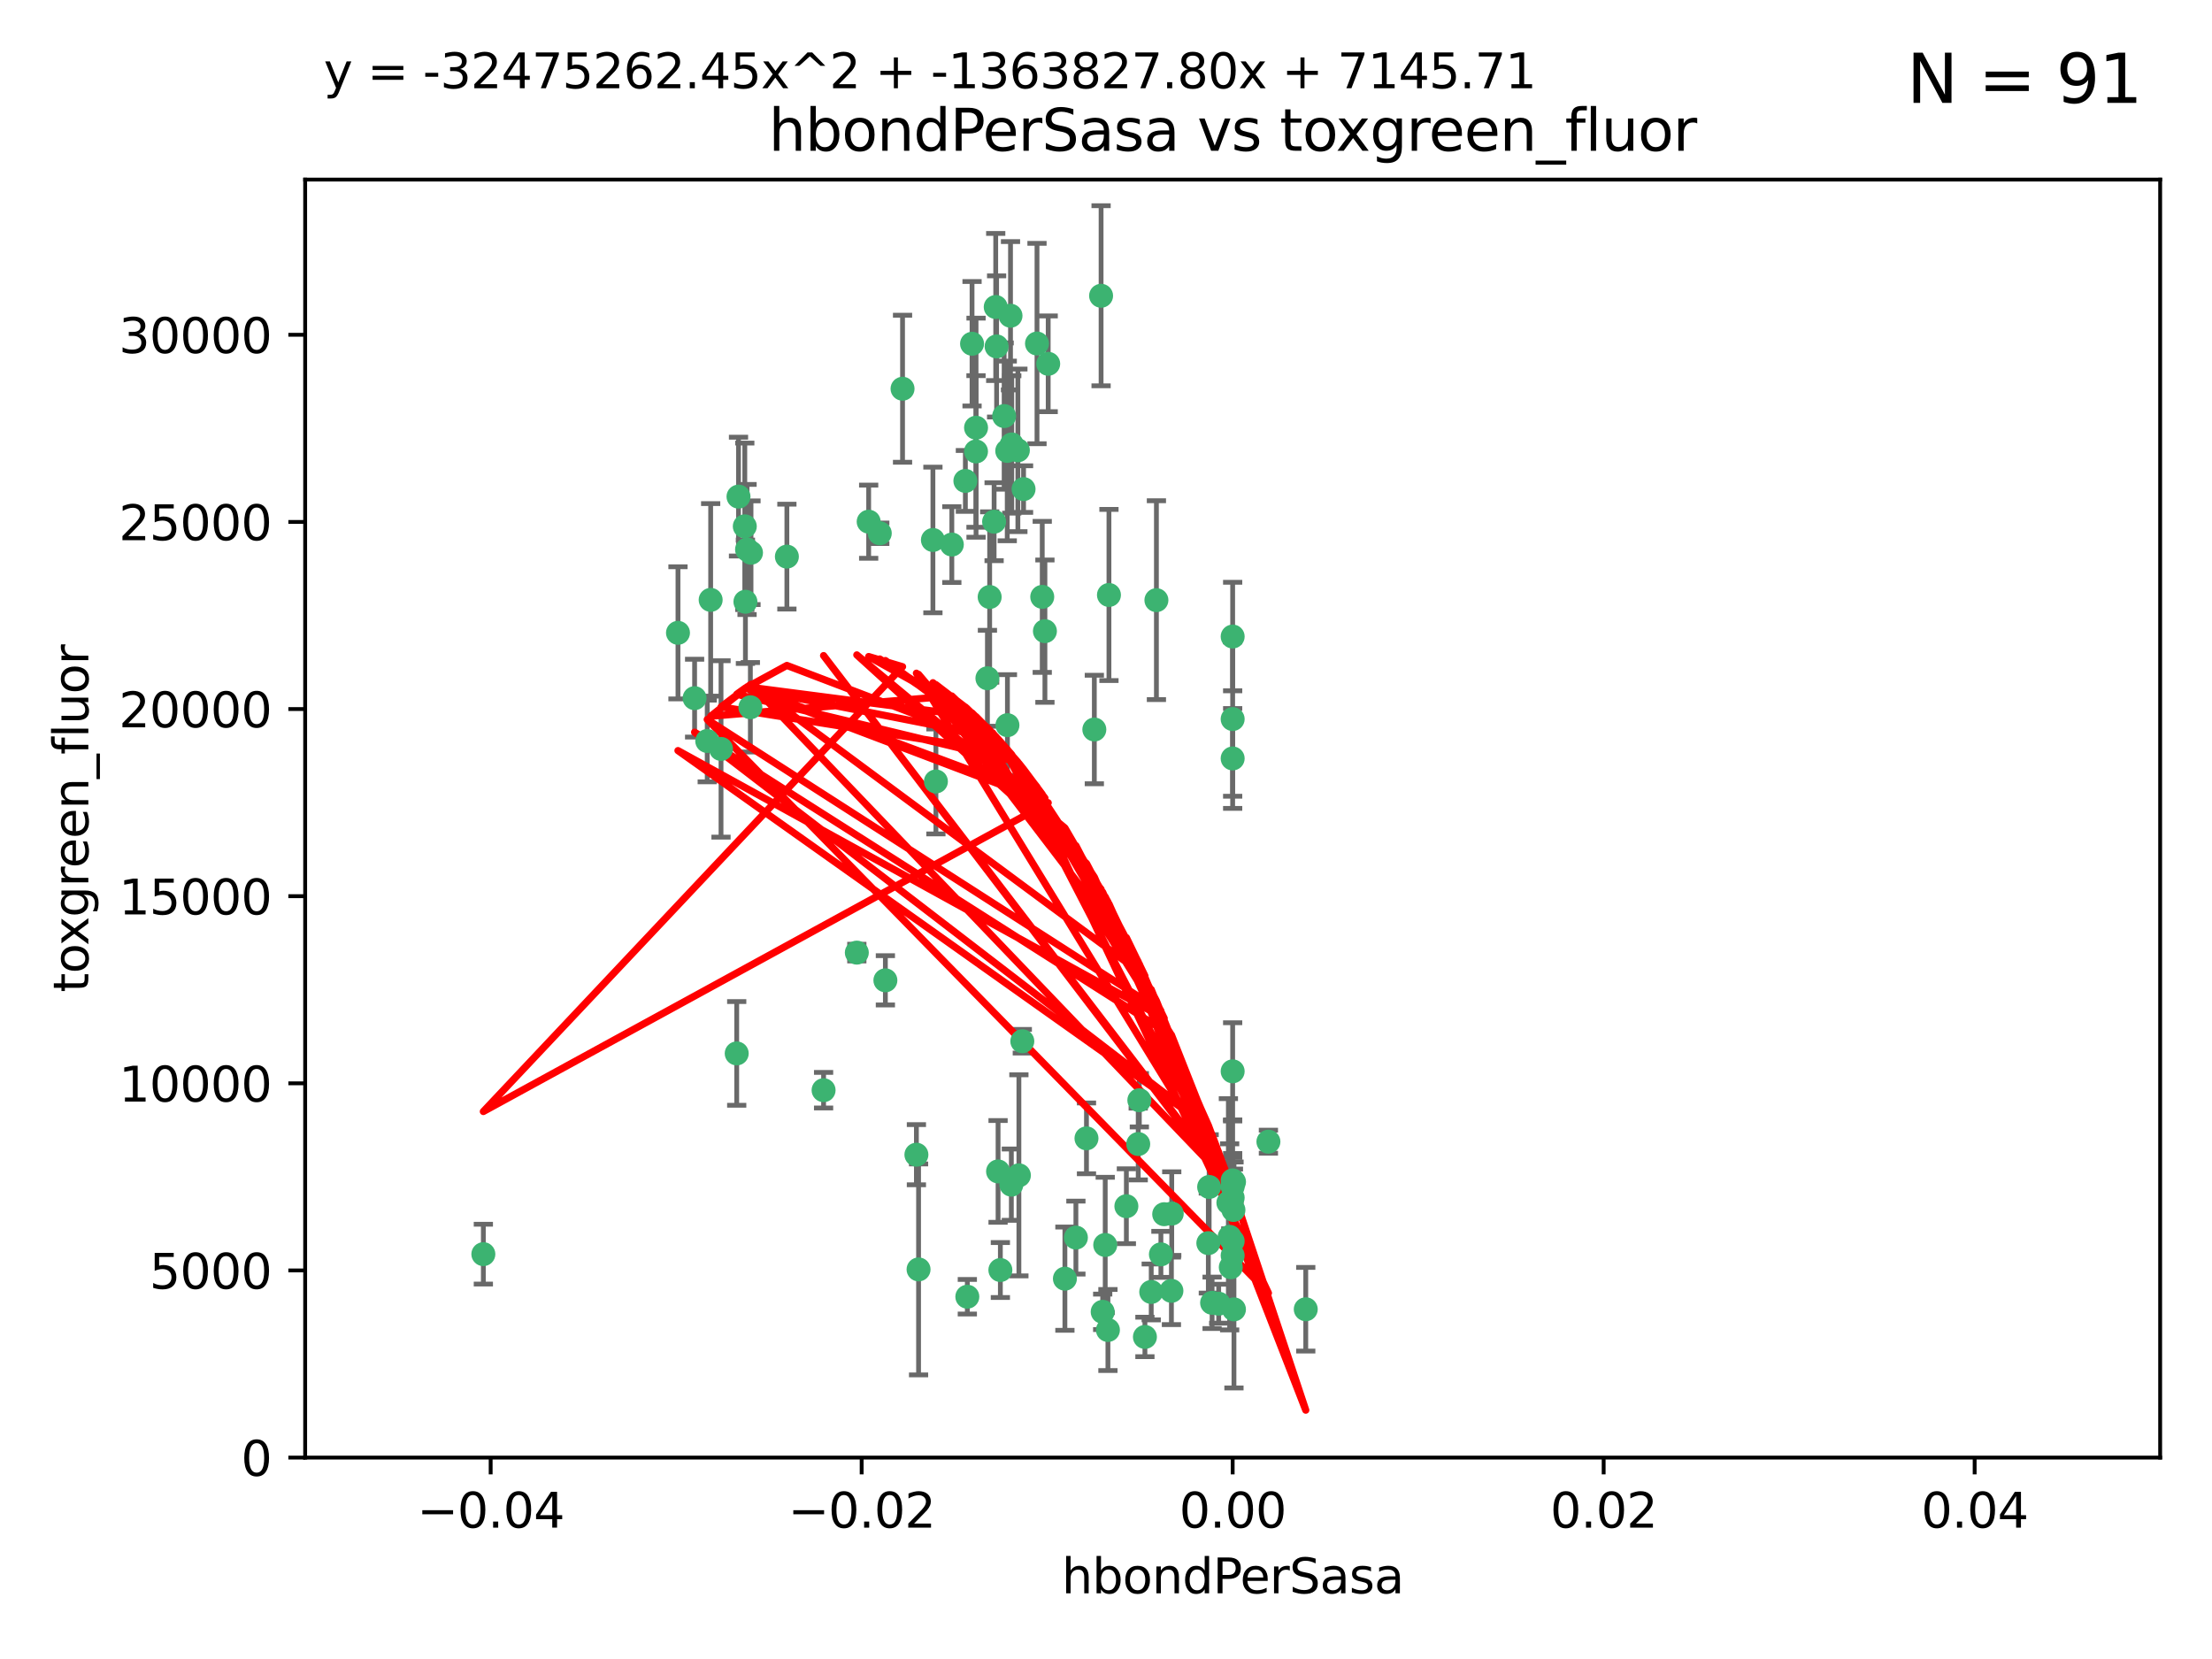 <?xml version="1.0" encoding="utf-8" standalone="no"?>
<!DOCTYPE svg PUBLIC "-//W3C//DTD SVG 1.1//EN"
  "http://www.w3.org/Graphics/SVG/1.1/DTD/svg11.dtd">
<svg xmlns:xlink="http://www.w3.org/1999/xlink" width="460.8pt" height="345.6pt" viewBox="0 0 460.8 345.6" xmlns="http://www.w3.org/2000/svg" version="1.1">
 <defs>
  <style type="text/css">*{stroke-linejoin: round; stroke-linecap: butt}</style>
 </defs>
 <g id="figure_1">
  <g id="patch_1">
   <path d="M 0 345.6 
L 460.8 345.6 
L 460.8 0 
L 0 0 
z
" style="fill: #ffffff"/>
  </g>
  <g id="axes_1">
   <g id="patch_2">
    <path d="M 63.571 303.64 
L 450 303.64 
L 450 37.411 
L 63.571 37.411 
z
" style="fill: #ffffff"/>
   </g>
   <g id="PathCollection_1">
    <defs>
     <path id="m8f09d6d7c3" d="M 0 1.118 
C 0.297 1.118 0.581 1 0.791 0.791 
C 1 0.581 1.118 0.297 1.118 0 
C 1.118 -0.297 1 -0.581 0.791 -0.791 
C 0.581 -1 0.297 -1.118 0 -1.118 
C -0.297 -1.118 -0.581 -1 -0.791 -0.791 
C -1 -0.581 -1.118 -0.297 -1.118 0 
C -1.118 0.297 -1 0.581 -0.791 0.791 
C -0.581 1 -0.297 1.118 0 1.118 
z
" style="stroke: #3cb371"/>
    </defs>
    <g clip-path="url(#p80797219ff)">
     <use xlink:href="#m8f09d6d7c3" x="207.091" y="108.677" style="fill: #3cb371; stroke: #3cb371"/>
     <use xlink:href="#m8f09d6d7c3" x="216.026" y="71.562" style="fill: #3cb371; stroke: #3cb371"/>
     <use xlink:href="#m8f09d6d7c3" x="209.184" y="86.676" style="fill: #3cb371; stroke: #3cb371"/>
     <use xlink:href="#m8f09d6d7c3" x="217.677" y="131.48" style="fill: #3cb371; stroke: #3cb371"/>
     <use xlink:href="#m8f09d6d7c3" x="155.626" y="114.467" style="fill: #3cb371; stroke: #3cb371"/>
     <use xlink:href="#m8f09d6d7c3" x="203.329" y="89.097" style="fill: #3cb371; stroke: #3cb371"/>
     <use xlink:href="#m8f09d6d7c3" x="180.96" y="108.676" style="fill: #3cb371; stroke: #3cb371"/>
     <use xlink:href="#m8f09d6d7c3" x="188.017" y="80.98" style="fill: #3cb371; stroke: #3cb371"/>
     <use xlink:href="#m8f09d6d7c3" x="100.691" y="261.259" style="fill: #3cb371; stroke: #3cb371"/>
     <use xlink:href="#m8f09d6d7c3" x="218.359" y="75.786" style="fill: #3cb371; stroke: #3cb371"/>
     <use xlink:href="#m8f09d6d7c3" x="155.286" y="125.356" style="fill: #3cb371; stroke: #3cb371"/>
     <use xlink:href="#m8f09d6d7c3" x="207.613" y="72.167" style="fill: #3cb371; stroke: #3cb371"/>
     <use xlink:href="#m8f09d6d7c3" x="203.319" y="94.046" style="fill: #3cb371; stroke: #3cb371"/>
     <use xlink:href="#m8f09d6d7c3" x="210.508" y="65.773" style="fill: #3cb371; stroke: #3cb371"/>
     <use xlink:href="#m8f09d6d7c3" x="150.202" y="156.019" style="fill: #3cb371; stroke: #3cb371"/>
     <use xlink:href="#m8f09d6d7c3" x="156.315" y="147.335" style="fill: #3cb371; stroke: #3cb371"/>
     <use xlink:href="#m8f09d6d7c3" x="148.044" y="124.965" style="fill: #3cb371; stroke: #3cb371"/>
     <use xlink:href="#m8f09d6d7c3" x="198.284" y="113.441" style="fill: #3cb371; stroke: #3cb371"/>
     <use xlink:href="#m8f09d6d7c3" x="209.828" y="93.933" style="fill: #3cb371; stroke: #3cb371"/>
     <use xlink:href="#m8f09d6d7c3" x="163.922" y="115.953" style="fill: #3cb371; stroke: #3cb371"/>
     <use xlink:href="#m8f09d6d7c3" x="155.154" y="109.646" style="fill: #3cb371; stroke: #3cb371"/>
     <use xlink:href="#m8f09d6d7c3" x="153.844" y="103.453" style="fill: #3cb371; stroke: #3cb371"/>
     <use xlink:href="#m8f09d6d7c3" x="153.471" y="219.448" style="fill: #3cb371; stroke: #3cb371"/>
     <use xlink:href="#m8f09d6d7c3" x="212.043" y="93.812" style="fill: #3cb371; stroke: #3cb371"/>
     <use xlink:href="#m8f09d6d7c3" x="206.164" y="124.367" style="fill: #3cb371; stroke: #3cb371"/>
     <use xlink:href="#m8f09d6d7c3" x="201.107" y="100.184" style="fill: #3cb371; stroke: #3cb371"/>
     <use xlink:href="#m8f09d6d7c3" x="210.768" y="92.588" style="fill: #3cb371; stroke: #3cb371"/>
     <use xlink:href="#m8f09d6d7c3" x="241.838" y="261.303" style="fill: #3cb371; stroke: #3cb371"/>
     <use xlink:href="#m8f09d6d7c3" x="147.329" y="154.361" style="fill: #3cb371; stroke: #3cb371"/>
     <use xlink:href="#m8f09d6d7c3" x="264.233" y="237.833" style="fill: #3cb371; stroke: #3cb371"/>
     <use xlink:href="#m8f09d6d7c3" x="212.255" y="244.844" style="fill: #3cb371; stroke: #3cb371"/>
     <use xlink:href="#m8f09d6d7c3" x="213.226" y="101.886" style="fill: #3cb371; stroke: #3cb371"/>
     <use xlink:href="#m8f09d6d7c3" x="217.118" y="124.337" style="fill: #3cb371; stroke: #3cb371"/>
     <use xlink:href="#m8f09d6d7c3" x="207.427" y="63.953" style="fill: #3cb371; stroke: #3cb371"/>
     <use xlink:href="#m8f09d6d7c3" x="202.496" y="71.61" style="fill: #3cb371; stroke: #3cb371"/>
     <use xlink:href="#m8f09d6d7c3" x="209.868" y="151.067" style="fill: #3cb371; stroke: #3cb371"/>
     <use xlink:href="#m8f09d6d7c3" x="184.442" y="204.22" style="fill: #3cb371; stroke: #3cb371"/>
     <use xlink:href="#m8f09d6d7c3" x="210.682" y="246.787" style="fill: #3cb371; stroke: #3cb371"/>
     <use xlink:href="#m8f09d6d7c3" x="207.916" y="244.026" style="fill: #3cb371; stroke: #3cb371"/>
     <use xlink:href="#m8f09d6d7c3" x="183.273" y="111.087" style="fill: #3cb371; stroke: #3cb371"/>
     <use xlink:href="#m8f09d6d7c3" x="205.698" y="141.297" style="fill: #3cb371; stroke: #3cb371"/>
     <use xlink:href="#m8f09d6d7c3" x="194.344" y="112.487" style="fill: #3cb371; stroke: #3cb371"/>
     <use xlink:href="#m8f09d6d7c3" x="229.376" y="61.614" style="fill: #3cb371; stroke: #3cb371"/>
     <use xlink:href="#m8f09d6d7c3" x="194.968" y="162.792" style="fill: #3cb371; stroke: #3cb371"/>
     <use xlink:href="#m8f09d6d7c3" x="201.512" y="270.13" style="fill: #3cb371; stroke: #3cb371"/>
     <use xlink:href="#m8f09d6d7c3" x="244.095" y="252.814" style="fill: #3cb371; stroke: #3cb371"/>
     <use xlink:href="#m8f09d6d7c3" x="144.699" y="145.439" style="fill: #3cb371; stroke: #3cb371"/>
     <use xlink:href="#m8f09d6d7c3" x="251.887" y="247.267" style="fill: #3cb371; stroke: #3cb371"/>
     <use xlink:href="#m8f09d6d7c3" x="141.236" y="131.829" style="fill: #3cb371; stroke: #3cb371"/>
     <use xlink:href="#m8f09d6d7c3" x="242.524" y="252.941" style="fill: #3cb371; stroke: #3cb371"/>
     <use xlink:href="#m8f09d6d7c3" x="230.238" y="259.35" style="fill: #3cb371; stroke: #3cb371"/>
     <use xlink:href="#m8f09d6d7c3" x="190.904" y="240.543" style="fill: #3cb371; stroke: #3cb371"/>
     <use xlink:href="#m8f09d6d7c3" x="256.786" y="132.603" style="fill: #3cb371; stroke: #3cb371"/>
     <use xlink:href="#m8f09d6d7c3" x="208.395" y="264.57" style="fill: #3cb371; stroke: #3cb371"/>
     <use xlink:href="#m8f09d6d7c3" x="237.346" y="229.198" style="fill: #3cb371; stroke: #3cb371"/>
     <use xlink:href="#m8f09d6d7c3" x="252.503" y="271.4" style="fill: #3cb371; stroke: #3cb371"/>
     <use xlink:href="#m8f09d6d7c3" x="256.948" y="252.059" style="fill: #3cb371; stroke: #3cb371"/>
     <use xlink:href="#m8f09d6d7c3" x="256.786" y="247.195" style="fill: #3cb371; stroke: #3cb371"/>
     <use xlink:href="#m8f09d6d7c3" x="244.027" y="268.906" style="fill: #3cb371; stroke: #3cb371"/>
     <use xlink:href="#m8f09d6d7c3" x="256.397" y="263.993" style="fill: #3cb371; stroke: #3cb371"/>
     <use xlink:href="#m8f09d6d7c3" x="156.447" y="115.142" style="fill: #3cb371; stroke: #3cb371"/>
     <use xlink:href="#m8f09d6d7c3" x="238.508" y="278.508" style="fill: #3cb371; stroke: #3cb371"/>
     <use xlink:href="#m8f09d6d7c3" x="234.644" y="251.277" style="fill: #3cb371; stroke: #3cb371"/>
     <use xlink:href="#m8f09d6d7c3" x="253.875" y="271.584" style="fill: #3cb371; stroke: #3cb371"/>
     <use xlink:href="#m8f09d6d7c3" x="229.709" y="273.278" style="fill: #3cb371; stroke: #3cb371"/>
     <use xlink:href="#m8f09d6d7c3" x="191.354" y="264.442" style="fill: #3cb371; stroke: #3cb371"/>
     <use xlink:href="#m8f09d6d7c3" x="237.113" y="238.323" style="fill: #3cb371; stroke: #3cb371"/>
     <use xlink:href="#m8f09d6d7c3" x="226.333" y="237.139" style="fill: #3cb371; stroke: #3cb371"/>
     <use xlink:href="#m8f09d6d7c3" x="178.492" y="198.449" style="fill: #3cb371; stroke: #3cb371"/>
     <use xlink:href="#m8f09d6d7c3" x="221.839" y="266.371" style="fill: #3cb371; stroke: #3cb371"/>
     <use xlink:href="#m8f09d6d7c3" x="230.801" y="277.063" style="fill: #3cb371; stroke: #3cb371"/>
     <use xlink:href="#m8f09d6d7c3" x="212.966" y="216.908" style="fill: #3cb371; stroke: #3cb371"/>
     <use xlink:href="#m8f09d6d7c3" x="227.97" y="151.97" style="fill: #3cb371; stroke: #3cb371"/>
     <use xlink:href="#m8f09d6d7c3" x="256.786" y="258.565" style="fill: #3cb371; stroke: #3cb371"/>
     <use xlink:href="#m8f09d6d7c3" x="224.129" y="257.812" style="fill: #3cb371; stroke: #3cb371"/>
     <use xlink:href="#m8f09d6d7c3" x="240.902" y="125.024" style="fill: #3cb371; stroke: #3cb371"/>
     <use xlink:href="#m8f09d6d7c3" x="257.056" y="272.768" style="fill: #3cb371; stroke: #3cb371"/>
     <use xlink:href="#m8f09d6d7c3" x="256.786" y="223.176" style="fill: #3cb371; stroke: #3cb371"/>
     <use xlink:href="#m8f09d6d7c3" x="256.159" y="257.661" style="fill: #3cb371; stroke: #3cb371"/>
     <use xlink:href="#m8f09d6d7c3" x="256.786" y="149.795" style="fill: #3cb371; stroke: #3cb371"/>
     <use xlink:href="#m8f09d6d7c3" x="239.822" y="269.137" style="fill: #3cb371; stroke: #3cb371"/>
     <use xlink:href="#m8f09d6d7c3" x="256.786" y="261.551" style="fill: #3cb371; stroke: #3cb371"/>
     <use xlink:href="#m8f09d6d7c3" x="272.013" y="272.741" style="fill: #3cb371; stroke: #3cb371"/>
     <use xlink:href="#m8f09d6d7c3" x="231.015" y="123.943" style="fill: #3cb371; stroke: #3cb371"/>
     <use xlink:href="#m8f09d6d7c3" x="251.718" y="258.966" style="fill: #3cb371; stroke: #3cb371"/>
     <use xlink:href="#m8f09d6d7c3" x="256.786" y="245.892" style="fill: #3cb371; stroke: #3cb371"/>
     <use xlink:href="#m8f09d6d7c3" x="257.069" y="246.204" style="fill: #3cb371; stroke: #3cb371"/>
     <use xlink:href="#m8f09d6d7c3" x="171.569" y="227.107" style="fill: #3cb371; stroke: #3cb371"/>
     <use xlink:href="#m8f09d6d7c3" x="256.786" y="157.999" style="fill: #3cb371; stroke: #3cb371"/>
     <use xlink:href="#m8f09d6d7c3" x="255.894" y="250.544" style="fill: #3cb371; stroke: #3cb371"/>
     <use xlink:href="#m8f09d6d7c3" x="256.786" y="249.505" style="fill: #3cb371; stroke: #3cb371"/>
    </g>
   </g>
   <g id="matplotlib.axis_1">
    <g id="xtick_1">
     <g id="line2d_1">
      <defs>
       <path id="mb31bac1b0e" d="M 0 0 
L 0 3.5 
" style="stroke: #000000; stroke-width: 0.8"/>
      </defs>
      <g>
       <use xlink:href="#mb31bac1b0e" x="102.214" y="303.64" style="stroke: #000000; stroke-width: 0.8"/>
      </g>
     </g>
     <g id="text_1">
      <!-- −0.04 -->
      <g transform="translate(86.891 318.238)scale(0.1 -0.1)">
       <defs>
        <path id="DejaVuSans-2212" d="M 678 2272 
L 4684 2272 
L 4684 1741 
L 678 1741 
L 678 2272 
z
" transform="scale(0.016)"/>
        <path id="DejaVuSans-30" d="M 2034 4250 
Q 1547 4250 1301 3770 
Q 1056 3291 1056 2328 
Q 1056 1369 1301 889 
Q 1547 409 2034 409 
Q 2525 409 2770 889 
Q 3016 1369 3016 2328 
Q 3016 3291 2770 3770 
Q 2525 4250 2034 4250 
z
M 2034 4750 
Q 2819 4750 3233 4129 
Q 3647 3509 3647 2328 
Q 3647 1150 3233 529 
Q 2819 -91 2034 -91 
Q 1250 -91 836 529 
Q 422 1150 422 2328 
Q 422 3509 836 4129 
Q 1250 4750 2034 4750 
z
" transform="scale(0.016)"/>
        <path id="DejaVuSans-2e" d="M 684 794 
L 1344 794 
L 1344 0 
L 684 0 
L 684 794 
z
" transform="scale(0.016)"/>
        <path id="DejaVuSans-34" d="M 2419 4116 
L 825 1625 
L 2419 1625 
L 2419 4116 
z
M 2253 4666 
L 3047 4666 
L 3047 1625 
L 3713 1625 
L 3713 1100 
L 3047 1100 
L 3047 0 
L 2419 0 
L 2419 1100 
L 313 1100 
L 313 1709 
L 2253 4666 
z
" transform="scale(0.016)"/>
       </defs>
       <use xlink:href="#DejaVuSans-2212"/>
       <use xlink:href="#DejaVuSans-30" x="83.789"/>
       <use xlink:href="#DejaVuSans-2e" x="147.412"/>
       <use xlink:href="#DejaVuSans-30" x="179.199"/>
       <use xlink:href="#DejaVuSans-34" x="242.822"/>
      </g>
     </g>
    </g>
    <g id="xtick_2">
     <g id="line2d_2">
      <g>
       <use xlink:href="#mb31bac1b0e" x="179.5" y="303.64" style="stroke: #000000; stroke-width: 0.8"/>
      </g>
     </g>
     <g id="text_2">
      <!-- −0.02 -->
      <g transform="translate(164.177 318.238)scale(0.1 -0.1)">
       <defs>
        <path id="DejaVuSans-32" d="M 1228 531 
L 3431 531 
L 3431 0 
L 469 0 
L 469 531 
Q 828 903 1448 1529 
Q 2069 2156 2228 2338 
Q 2531 2678 2651 2914 
Q 2772 3150 2772 3378 
Q 2772 3750 2511 3984 
Q 2250 4219 1831 4219 
Q 1534 4219 1204 4116 
Q 875 4013 500 3803 
L 500 4441 
Q 881 4594 1212 4672 
Q 1544 4750 1819 4750 
Q 2544 4750 2975 4387 
Q 3406 4025 3406 3419 
Q 3406 3131 3298 2873 
Q 3191 2616 2906 2266 
Q 2828 2175 2409 1742 
Q 1991 1309 1228 531 
z
" transform="scale(0.016)"/>
       </defs>
       <use xlink:href="#DejaVuSans-2212"/>
       <use xlink:href="#DejaVuSans-30" x="83.789"/>
       <use xlink:href="#DejaVuSans-2e" x="147.412"/>
       <use xlink:href="#DejaVuSans-30" x="179.199"/>
       <use xlink:href="#DejaVuSans-32" x="242.822"/>
      </g>
     </g>
    </g>
    <g id="xtick_3">
     <g id="line2d_3">
      <g>
       <use xlink:href="#mb31bac1b0e" x="256.786" y="303.64" style="stroke: #000000; stroke-width: 0.8"/>
      </g>
     </g>
     <g id="text_3">
      <!-- 0.00 -->
      <g transform="translate(245.653 318.238)scale(0.1 -0.1)">
       <use xlink:href="#DejaVuSans-30"/>
       <use xlink:href="#DejaVuSans-2e" x="63.623"/>
       <use xlink:href="#DejaVuSans-30" x="95.41"/>
       <use xlink:href="#DejaVuSans-30" x="159.033"/>
      </g>
     </g>
    </g>
    <g id="xtick_4">
     <g id="line2d_4">
      <g>
       <use xlink:href="#mb31bac1b0e" x="334.071" y="303.64" style="stroke: #000000; stroke-width: 0.8"/>
      </g>
     </g>
     <g id="text_4">
      <!-- 0.02 -->
      <g transform="translate(322.939 318.238)scale(0.1 -0.1)">
       <use xlink:href="#DejaVuSans-30"/>
       <use xlink:href="#DejaVuSans-2e" x="63.623"/>
       <use xlink:href="#DejaVuSans-30" x="95.41"/>
       <use xlink:href="#DejaVuSans-32" x="159.033"/>
      </g>
     </g>
    </g>
    <g id="xtick_5">
     <g id="line2d_5">
      <g>
       <use xlink:href="#mb31bac1b0e" x="411.357" y="303.64" style="stroke: #000000; stroke-width: 0.8"/>
      </g>
     </g>
     <g id="text_5">
      <!-- 0.04 -->
      <g transform="translate(400.224 318.238)scale(0.1 -0.1)">
       <use xlink:href="#DejaVuSans-30"/>
       <use xlink:href="#DejaVuSans-2e" x="63.623"/>
       <use xlink:href="#DejaVuSans-30" x="95.41"/>
       <use xlink:href="#DejaVuSans-34" x="159.033"/>
      </g>
     </g>
    </g>
    <g id="text_6">
     <!-- hbondPerSasa -->
     <g transform="translate(221.168 331.917)scale(0.1 -0.1)">
      <defs>
       <path id="DejaVuSans-68" d="M 3513 2113 
L 3513 0 
L 2938 0 
L 2938 2094 
Q 2938 2591 2744 2837 
Q 2550 3084 2163 3084 
Q 1697 3084 1428 2787 
Q 1159 2491 1159 1978 
L 1159 0 
L 581 0 
L 581 4863 
L 1159 4863 
L 1159 2956 
Q 1366 3272 1645 3428 
Q 1925 3584 2291 3584 
Q 2894 3584 3203 3211 
Q 3513 2838 3513 2113 
z
" transform="scale(0.016)"/>
       <path id="DejaVuSans-62" d="M 3116 1747 
Q 3116 2381 2855 2742 
Q 2594 3103 2138 3103 
Q 1681 3103 1420 2742 
Q 1159 2381 1159 1747 
Q 1159 1113 1420 752 
Q 1681 391 2138 391 
Q 2594 391 2855 752 
Q 3116 1113 3116 1747 
z
M 1159 2969 
Q 1341 3281 1617 3432 
Q 1894 3584 2278 3584 
Q 2916 3584 3314 3078 
Q 3713 2572 3713 1747 
Q 3713 922 3314 415 
Q 2916 -91 2278 -91 
Q 1894 -91 1617 61 
Q 1341 213 1159 525 
L 1159 0 
L 581 0 
L 581 4863 
L 1159 4863 
L 1159 2969 
z
" transform="scale(0.016)"/>
       <path id="DejaVuSans-6f" d="M 1959 3097 
Q 1497 3097 1228 2736 
Q 959 2375 959 1747 
Q 959 1119 1226 758 
Q 1494 397 1959 397 
Q 2419 397 2687 759 
Q 2956 1122 2956 1747 
Q 2956 2369 2687 2733 
Q 2419 3097 1959 3097 
z
M 1959 3584 
Q 2709 3584 3137 3096 
Q 3566 2609 3566 1747 
Q 3566 888 3137 398 
Q 2709 -91 1959 -91 
Q 1206 -91 779 398 
Q 353 888 353 1747 
Q 353 2609 779 3096 
Q 1206 3584 1959 3584 
z
" transform="scale(0.016)"/>
       <path id="DejaVuSans-6e" d="M 3513 2113 
L 3513 0 
L 2938 0 
L 2938 2094 
Q 2938 2591 2744 2837 
Q 2550 3084 2163 3084 
Q 1697 3084 1428 2787 
Q 1159 2491 1159 1978 
L 1159 0 
L 581 0 
L 581 3500 
L 1159 3500 
L 1159 2956 
Q 1366 3272 1645 3428 
Q 1925 3584 2291 3584 
Q 2894 3584 3203 3211 
Q 3513 2838 3513 2113 
z
" transform="scale(0.016)"/>
       <path id="DejaVuSans-64" d="M 2906 2969 
L 2906 4863 
L 3481 4863 
L 3481 0 
L 2906 0 
L 2906 525 
Q 2725 213 2448 61 
Q 2172 -91 1784 -91 
Q 1150 -91 751 415 
Q 353 922 353 1747 
Q 353 2572 751 3078 
Q 1150 3584 1784 3584 
Q 2172 3584 2448 3432 
Q 2725 3281 2906 2969 
z
M 947 1747 
Q 947 1113 1208 752 
Q 1469 391 1925 391 
Q 2381 391 2643 752 
Q 2906 1113 2906 1747 
Q 2906 2381 2643 2742 
Q 2381 3103 1925 3103 
Q 1469 3103 1208 2742 
Q 947 2381 947 1747 
z
" transform="scale(0.016)"/>
       <path id="DejaVuSans-50" d="M 1259 4147 
L 1259 2394 
L 2053 2394 
Q 2494 2394 2734 2622 
Q 2975 2850 2975 3272 
Q 2975 3691 2734 3919 
Q 2494 4147 2053 4147 
L 1259 4147 
z
M 628 4666 
L 2053 4666 
Q 2838 4666 3239 4311 
Q 3641 3956 3641 3272 
Q 3641 2581 3239 2228 
Q 2838 1875 2053 1875 
L 1259 1875 
L 1259 0 
L 628 0 
L 628 4666 
z
" transform="scale(0.016)"/>
       <path id="DejaVuSans-65" d="M 3597 1894 
L 3597 1613 
L 953 1613 
Q 991 1019 1311 708 
Q 1631 397 2203 397 
Q 2534 397 2845 478 
Q 3156 559 3463 722 
L 3463 178 
Q 3153 47 2828 -22 
Q 2503 -91 2169 -91 
Q 1331 -91 842 396 
Q 353 884 353 1716 
Q 353 2575 817 3079 
Q 1281 3584 2069 3584 
Q 2775 3584 3186 3129 
Q 3597 2675 3597 1894 
z
M 3022 2063 
Q 3016 2534 2758 2815 
Q 2500 3097 2075 3097 
Q 1594 3097 1305 2825 
Q 1016 2553 972 2059 
L 3022 2063 
z
" transform="scale(0.016)"/>
       <path id="DejaVuSans-72" d="M 2631 2963 
Q 2534 3019 2420 3045 
Q 2306 3072 2169 3072 
Q 1681 3072 1420 2755 
Q 1159 2438 1159 1844 
L 1159 0 
L 581 0 
L 581 3500 
L 1159 3500 
L 1159 2956 
Q 1341 3275 1631 3429 
Q 1922 3584 2338 3584 
Q 2397 3584 2469 3576 
Q 2541 3569 2628 3553 
L 2631 2963 
z
" transform="scale(0.016)"/>
       <path id="DejaVuSans-53" d="M 3425 4513 
L 3425 3897 
Q 3066 4069 2747 4153 
Q 2428 4238 2131 4238 
Q 1616 4238 1336 4038 
Q 1056 3838 1056 3469 
Q 1056 3159 1242 3001 
Q 1428 2844 1947 2747 
L 2328 2669 
Q 3034 2534 3370 2195 
Q 3706 1856 3706 1288 
Q 3706 609 3251 259 
Q 2797 -91 1919 -91 
Q 1588 -91 1214 -16 
Q 841 59 441 206 
L 441 856 
Q 825 641 1194 531 
Q 1563 422 1919 422 
Q 2459 422 2753 634 
Q 3047 847 3047 1241 
Q 3047 1584 2836 1778 
Q 2625 1972 2144 2069 
L 1759 2144 
Q 1053 2284 737 2584 
Q 422 2884 422 3419 
Q 422 4038 858 4394 
Q 1294 4750 2059 4750 
Q 2388 4750 2728 4690 
Q 3069 4631 3425 4513 
z
" transform="scale(0.016)"/>
       <path id="DejaVuSans-61" d="M 2194 1759 
Q 1497 1759 1228 1600 
Q 959 1441 959 1056 
Q 959 750 1161 570 
Q 1363 391 1709 391 
Q 2188 391 2477 730 
Q 2766 1069 2766 1631 
L 2766 1759 
L 2194 1759 
z
M 3341 1997 
L 3341 0 
L 2766 0 
L 2766 531 
Q 2569 213 2275 61 
Q 1981 -91 1556 -91 
Q 1019 -91 701 211 
Q 384 513 384 1019 
Q 384 1609 779 1909 
Q 1175 2209 1959 2209 
L 2766 2209 
L 2766 2266 
Q 2766 2663 2505 2880 
Q 2244 3097 1772 3097 
Q 1472 3097 1187 3025 
Q 903 2953 641 2809 
L 641 3341 
Q 956 3463 1253 3523 
Q 1550 3584 1831 3584 
Q 2591 3584 2966 3190 
Q 3341 2797 3341 1997 
z
" transform="scale(0.016)"/>
       <path id="DejaVuSans-73" d="M 2834 3397 
L 2834 2853 
Q 2591 2978 2328 3040 
Q 2066 3103 1784 3103 
Q 1356 3103 1142 2972 
Q 928 2841 928 2578 
Q 928 2378 1081 2264 
Q 1234 2150 1697 2047 
L 1894 2003 
Q 2506 1872 2764 1633 
Q 3022 1394 3022 966 
Q 3022 478 2636 193 
Q 2250 -91 1575 -91 
Q 1294 -91 989 -36 
Q 684 19 347 128 
L 347 722 
Q 666 556 975 473 
Q 1284 391 1588 391 
Q 1994 391 2212 530 
Q 2431 669 2431 922 
Q 2431 1156 2273 1281 
Q 2116 1406 1581 1522 
L 1381 1569 
Q 847 1681 609 1914 
Q 372 2147 372 2553 
Q 372 3047 722 3315 
Q 1072 3584 1716 3584 
Q 2034 3584 2315 3537 
Q 2597 3491 2834 3397 
z
" transform="scale(0.016)"/>
      </defs>
      <use xlink:href="#DejaVuSans-68"/>
      <use xlink:href="#DejaVuSans-62" x="63.379"/>
      <use xlink:href="#DejaVuSans-6f" x="126.855"/>
      <use xlink:href="#DejaVuSans-6e" x="188.037"/>
      <use xlink:href="#DejaVuSans-64" x="251.416"/>
      <use xlink:href="#DejaVuSans-50" x="314.893"/>
      <use xlink:href="#DejaVuSans-65" x="371.57"/>
      <use xlink:href="#DejaVuSans-72" x="433.094"/>
      <use xlink:href="#DejaVuSans-53" x="474.207"/>
      <use xlink:href="#DejaVuSans-61" x="537.684"/>
      <use xlink:href="#DejaVuSans-73" x="598.963"/>
      <use xlink:href="#DejaVuSans-61" x="651.062"/>
     </g>
    </g>
   </g>
   <g id="matplotlib.axis_2">
    <g id="ytick_1">
     <g id="line2d_6">
      <defs>
       <path id="maaf7b9ed9f" d="M 0 0 
L -3.5 0 
" style="stroke: #000000; stroke-width: 0.8"/>
      </defs>
      <g>
       <use xlink:href="#maaf7b9ed9f" x="63.571" y="303.64" style="stroke: #000000; stroke-width: 0.8"/>
      </g>
     </g>
     <g id="text_7">
      <!-- 0 -->
      <g transform="translate(50.209 307.439)scale(0.1 -0.1)">
       <use xlink:href="#DejaVuSans-30"/>
      </g>
     </g>
    </g>
    <g id="ytick_2">
     <g id="line2d_7">
      <g>
       <use xlink:href="#maaf7b9ed9f" x="63.571" y="264.657" style="stroke: #000000; stroke-width: 0.8"/>
      </g>
     </g>
     <g id="text_8">
      <!-- 5000 -->
      <g transform="translate(31.121 268.457)scale(0.1 -0.1)">
       <defs>
        <path id="DejaVuSans-35" d="M 691 4666 
L 3169 4666 
L 3169 4134 
L 1269 4134 
L 1269 2991 
Q 1406 3038 1543 3061 
Q 1681 3084 1819 3084 
Q 2600 3084 3056 2656 
Q 3513 2228 3513 1497 
Q 3513 744 3044 326 
Q 2575 -91 1722 -91 
Q 1428 -91 1123 -41 
Q 819 9 494 109 
L 494 744 
Q 775 591 1075 516 
Q 1375 441 1709 441 
Q 2250 441 2565 725 
Q 2881 1009 2881 1497 
Q 2881 1984 2565 2268 
Q 2250 2553 1709 2553 
Q 1456 2553 1204 2497 
Q 953 2441 691 2322 
L 691 4666 
z
" transform="scale(0.016)"/>
       </defs>
       <use xlink:href="#DejaVuSans-35"/>
       <use xlink:href="#DejaVuSans-30" x="63.623"/>
       <use xlink:href="#DejaVuSans-30" x="127.246"/>
       <use xlink:href="#DejaVuSans-30" x="190.869"/>
      </g>
     </g>
    </g>
    <g id="ytick_3">
     <g id="line2d_8">
      <g>
       <use xlink:href="#maaf7b9ed9f" x="63.571" y="225.675" style="stroke: #000000; stroke-width: 0.8"/>
      </g>
     </g>
     <g id="text_9">
      <!-- 10000 -->
      <g transform="translate(24.759 229.474)scale(0.1 -0.1)">
       <defs>
        <path id="DejaVuSans-31" d="M 794 531 
L 1825 531 
L 1825 4091 
L 703 3866 
L 703 4441 
L 1819 4666 
L 2450 4666 
L 2450 531 
L 3481 531 
L 3481 0 
L 794 0 
L 794 531 
z
" transform="scale(0.016)"/>
       </defs>
       <use xlink:href="#DejaVuSans-31"/>
       <use xlink:href="#DejaVuSans-30" x="63.623"/>
       <use xlink:href="#DejaVuSans-30" x="127.246"/>
       <use xlink:href="#DejaVuSans-30" x="190.869"/>
       <use xlink:href="#DejaVuSans-30" x="254.492"/>
      </g>
     </g>
    </g>
    <g id="ytick_4">
     <g id="line2d_9">
      <g>
       <use xlink:href="#maaf7b9ed9f" x="63.571" y="186.692" style="stroke: #000000; stroke-width: 0.8"/>
      </g>
     </g>
     <g id="text_10">
      <!-- 15000 -->
      <g transform="translate(24.759 190.492)scale(0.1 -0.1)">
       <use xlink:href="#DejaVuSans-31"/>
       <use xlink:href="#DejaVuSans-35" x="63.623"/>
       <use xlink:href="#DejaVuSans-30" x="127.246"/>
       <use xlink:href="#DejaVuSans-30" x="190.869"/>
       <use xlink:href="#DejaVuSans-30" x="254.492"/>
      </g>
     </g>
    </g>
    <g id="ytick_5">
     <g id="line2d_10">
      <g>
       <use xlink:href="#maaf7b9ed9f" x="63.571" y="147.71" style="stroke: #000000; stroke-width: 0.8"/>
      </g>
     </g>
     <g id="text_11">
      <!-- 20000 -->
      <g transform="translate(24.759 151.509)scale(0.1 -0.1)">
       <use xlink:href="#DejaVuSans-32"/>
       <use xlink:href="#DejaVuSans-30" x="63.623"/>
       <use xlink:href="#DejaVuSans-30" x="127.246"/>
       <use xlink:href="#DejaVuSans-30" x="190.869"/>
       <use xlink:href="#DejaVuSans-30" x="254.492"/>
      </g>
     </g>
    </g>
    <g id="ytick_6">
     <g id="line2d_11">
      <g>
       <use xlink:href="#maaf7b9ed9f" x="63.571" y="108.727" style="stroke: #000000; stroke-width: 0.8"/>
      </g>
     </g>
     <g id="text_12">
      <!-- 25000 -->
      <g transform="translate(24.759 112.527)scale(0.1 -0.1)">
       <use xlink:href="#DejaVuSans-32"/>
       <use xlink:href="#DejaVuSans-35" x="63.623"/>
       <use xlink:href="#DejaVuSans-30" x="127.246"/>
       <use xlink:href="#DejaVuSans-30" x="190.869"/>
       <use xlink:href="#DejaVuSans-30" x="254.492"/>
      </g>
     </g>
    </g>
    <g id="ytick_7">
     <g id="line2d_12">
      <g>
       <use xlink:href="#maaf7b9ed9f" x="63.571" y="69.745" style="stroke: #000000; stroke-width: 0.8"/>
      </g>
     </g>
     <g id="text_13">
      <!-- 30000 -->
      <g transform="translate(24.759 73.544)scale(0.1 -0.1)">
       <defs>
        <path id="DejaVuSans-33" d="M 2597 2516 
Q 3050 2419 3304 2112 
Q 3559 1806 3559 1356 
Q 3559 666 3084 287 
Q 2609 -91 1734 -91 
Q 1441 -91 1130 -33 
Q 819 25 488 141 
L 488 750 
Q 750 597 1062 519 
Q 1375 441 1716 441 
Q 2309 441 2620 675 
Q 2931 909 2931 1356 
Q 2931 1769 2642 2001 
Q 2353 2234 1838 2234 
L 1294 2234 
L 1294 2753 
L 1863 2753 
Q 2328 2753 2575 2939 
Q 2822 3125 2822 3475 
Q 2822 3834 2567 4026 
Q 2313 4219 1838 4219 
Q 1578 4219 1281 4162 
Q 984 4106 628 3988 
L 628 4550 
Q 988 4650 1302 4700 
Q 1616 4750 1894 4750 
Q 2613 4750 3031 4423 
Q 3450 4097 3450 3541 
Q 3450 3153 3228 2886 
Q 3006 2619 2597 2516 
z
" transform="scale(0.016)"/>
       </defs>
       <use xlink:href="#DejaVuSans-33"/>
       <use xlink:href="#DejaVuSans-30" x="63.623"/>
       <use xlink:href="#DejaVuSans-30" x="127.246"/>
       <use xlink:href="#DejaVuSans-30" x="190.869"/>
       <use xlink:href="#DejaVuSans-30" x="254.492"/>
      </g>
     </g>
    </g>
    <g id="text_14">
     <!-- toxgreen_fluor -->
     <g transform="translate(18.401 206.72)rotate(-90)scale(0.1 -0.1)">
      <defs>
       <path id="DejaVuSans-74" d="M 1172 4494 
L 1172 3500 
L 2356 3500 
L 2356 3053 
L 1172 3053 
L 1172 1153 
Q 1172 725 1289 603 
Q 1406 481 1766 481 
L 2356 481 
L 2356 0 
L 1766 0 
Q 1100 0 847 248 
Q 594 497 594 1153 
L 594 3053 
L 172 3053 
L 172 3500 
L 594 3500 
L 594 4494 
L 1172 4494 
z
" transform="scale(0.016)"/>
       <path id="DejaVuSans-78" d="M 3513 3500 
L 2247 1797 
L 3578 0 
L 2900 0 
L 1881 1375 
L 863 0 
L 184 0 
L 1544 1831 
L 300 3500 
L 978 3500 
L 1906 2253 
L 2834 3500 
L 3513 3500 
z
" transform="scale(0.016)"/>
       <path id="DejaVuSans-67" d="M 2906 1791 
Q 2906 2416 2648 2759 
Q 2391 3103 1925 3103 
Q 1463 3103 1205 2759 
Q 947 2416 947 1791 
Q 947 1169 1205 825 
Q 1463 481 1925 481 
Q 2391 481 2648 825 
Q 2906 1169 2906 1791 
z
M 3481 434 
Q 3481 -459 3084 -895 
Q 2688 -1331 1869 -1331 
Q 1566 -1331 1297 -1286 
Q 1028 -1241 775 -1147 
L 775 -588 
Q 1028 -725 1275 -790 
Q 1522 -856 1778 -856 
Q 2344 -856 2625 -561 
Q 2906 -266 2906 331 
L 2906 616 
Q 2728 306 2450 153 
Q 2172 0 1784 0 
Q 1141 0 747 490 
Q 353 981 353 1791 
Q 353 2603 747 3093 
Q 1141 3584 1784 3584 
Q 2172 3584 2450 3431 
Q 2728 3278 2906 2969 
L 2906 3500 
L 3481 3500 
L 3481 434 
z
" transform="scale(0.016)"/>
       <path id="DejaVuSans-5f" d="M 3263 -1063 
L 3263 -1509 
L -63 -1509 
L -63 -1063 
L 3263 -1063 
z
" transform="scale(0.016)"/>
       <path id="DejaVuSans-66" d="M 2375 4863 
L 2375 4384 
L 1825 4384 
Q 1516 4384 1395 4259 
Q 1275 4134 1275 3809 
L 1275 3500 
L 2222 3500 
L 2222 3053 
L 1275 3053 
L 1275 0 
L 697 0 
L 697 3053 
L 147 3053 
L 147 3500 
L 697 3500 
L 697 3744 
Q 697 4328 969 4595 
Q 1241 4863 1831 4863 
L 2375 4863 
z
" transform="scale(0.016)"/>
       <path id="DejaVuSans-6c" d="M 603 4863 
L 1178 4863 
L 1178 0 
L 603 0 
L 603 4863 
z
" transform="scale(0.016)"/>
       <path id="DejaVuSans-75" d="M 544 1381 
L 544 3500 
L 1119 3500 
L 1119 1403 
Q 1119 906 1312 657 
Q 1506 409 1894 409 
Q 2359 409 2629 706 
Q 2900 1003 2900 1516 
L 2900 3500 
L 3475 3500 
L 3475 0 
L 2900 0 
L 2900 538 
Q 2691 219 2414 64 
Q 2138 -91 1772 -91 
Q 1169 -91 856 284 
Q 544 659 544 1381 
z
M 1991 3584 
L 1991 3584 
z
" transform="scale(0.016)"/>
      </defs>
      <use xlink:href="#DejaVuSans-74"/>
      <use xlink:href="#DejaVuSans-6f" x="39.209"/>
      <use xlink:href="#DejaVuSans-78" x="97.266"/>
      <use xlink:href="#DejaVuSans-67" x="156.445"/>
      <use xlink:href="#DejaVuSans-72" x="219.922"/>
      <use xlink:href="#DejaVuSans-65" x="258.785"/>
      <use xlink:href="#DejaVuSans-65" x="320.309"/>
      <use xlink:href="#DejaVuSans-6e" x="381.832"/>
      <use xlink:href="#DejaVuSans-5f" x="445.211"/>
      <use xlink:href="#DejaVuSans-66" x="495.211"/>
      <use xlink:href="#DejaVuSans-6c" x="530.416"/>
      <use xlink:href="#DejaVuSans-75" x="558.199"/>
      <use xlink:href="#DejaVuSans-6f" x="621.578"/>
      <use xlink:href="#DejaVuSans-72" x="682.76"/>
     </g>
    </g>
   </g>
   <g id="LineCollection_1">
    <path d="M 207.091 116.797 
L 207.091 100.557 
" clip-path="url(#p80797219ff)" style="fill: none; stroke: #696969"/>
    <path d="M 216.026 92.434 
L 216.026 50.691 
" clip-path="url(#p80797219ff)" style="fill: none; stroke: #696969"/>
    <path d="M 209.184 101.908 
L 209.184 71.444 
" clip-path="url(#p80797219ff)" style="fill: none; stroke: #696969"/>
    <path d="M 217.677 146.307 
L 217.677 116.654 
" clip-path="url(#p80797219ff)" style="fill: none; stroke: #696969"/>
    <path d="M 155.626 128.017 
L 155.626 100.917 
" clip-path="url(#p80797219ff)" style="fill: none; stroke: #696969"/>
    <path d="M 203.329 111.917 
L 203.329 66.277 
" clip-path="url(#p80797219ff)" style="fill: none; stroke: #696969"/>
    <path d="M 180.96 116.296 
L 180.96 101.057 
" clip-path="url(#p80797219ff)" style="fill: none; stroke: #696969"/>
    <path d="M 188.017 96.292 
L 188.017 65.668 
" clip-path="url(#p80797219ff)" style="fill: none; stroke: #696969"/>
    <path d="M 100.691 267.49 
L 100.691 255.028 
" clip-path="url(#p80797219ff)" style="fill: none; stroke: #696969"/>
    <path d="M 218.359 85.756 
L 218.359 65.815 
" clip-path="url(#p80797219ff)" style="fill: none; stroke: #696969"/>
    <path d="M 155.286 138.211 
L 155.286 112.501 
" clip-path="url(#p80797219ff)" style="fill: none; stroke: #696969"/>
    <path d="M 207.613 86.871 
L 207.613 57.463 
" clip-path="url(#p80797219ff)" style="fill: none; stroke: #696969"/>
    <path d="M 203.319 109.836 
L 203.319 78.257 
" clip-path="url(#p80797219ff)" style="fill: none; stroke: #696969"/>
    <path d="M 210.508 81.223 
L 210.508 50.323 
" clip-path="url(#p80797219ff)" style="fill: none; stroke: #696969"/>
    <path d="M 150.202 174.39 
L 150.202 137.647 
" clip-path="url(#p80797219ff)" style="fill: none; stroke: #696969"/>
    <path d="M 156.315 156.65 
L 156.315 138.02 
" clip-path="url(#p80797219ff)" style="fill: none; stroke: #696969"/>
    <path d="M 148.044 145.018 
L 148.044 104.912 
" clip-path="url(#p80797219ff)" style="fill: none; stroke: #696969"/>
    <path d="M 198.284 121.337 
L 198.284 105.546 
" clip-path="url(#p80797219ff)" style="fill: none; stroke: #696969"/>
    <path d="M 209.828 112.649 
L 209.828 75.218 
" clip-path="url(#p80797219ff)" style="fill: none; stroke: #696969"/>
    <path d="M 163.922 126.872 
L 163.922 105.035 
" clip-path="url(#p80797219ff)" style="fill: none; stroke: #696969"/>
    <path d="M 155.154 126.988 
L 155.154 92.305 
" clip-path="url(#p80797219ff)" style="fill: none; stroke: #696969"/>
    <path d="M 153.844 115.826 
L 153.844 91.08 
" clip-path="url(#p80797219ff)" style="fill: none; stroke: #696969"/>
    <path d="M 153.471 230.25 
L 153.471 208.646 
" clip-path="url(#p80797219ff)" style="fill: none; stroke: #696969"/>
    <path d="M 212.043 110.745 
L 212.043 76.878 
" clip-path="url(#p80797219ff)" style="fill: none; stroke: #696969"/>
    <path d="M 206.164 142.114 
L 206.164 106.621 
" clip-path="url(#p80797219ff)" style="fill: none; stroke: #696969"/>
    <path d="M 201.107 106.525 
L 201.107 93.844 
" clip-path="url(#p80797219ff)" style="fill: none; stroke: #696969"/>
    <path d="M 210.768 106.902 
L 210.768 78.274 
" clip-path="url(#p80797219ff)" style="fill: none; stroke: #696969"/>
    <path d="M 241.838 266.097 
L 241.838 256.51 
" clip-path="url(#p80797219ff)" style="fill: none; stroke: #696969"/>
    <path d="M 147.329 162.872 
L 147.329 145.85 
" clip-path="url(#p80797219ff)" style="fill: none; stroke: #696969"/>
    <path d="M 264.233 240.234 
L 264.233 235.431 
" clip-path="url(#p80797219ff)" style="fill: none; stroke: #696969"/>
    <path d="M 212.255 265.789 
L 212.255 223.9 
" clip-path="url(#p80797219ff)" style="fill: none; stroke: #696969"/>
    <path d="M 213.226 106.741 
L 213.226 97.032 
" clip-path="url(#p80797219ff)" style="fill: none; stroke: #696969"/>
    <path d="M 217.118 140.07 
L 217.118 108.604 
" clip-path="url(#p80797219ff)" style="fill: none; stroke: #696969"/>
    <path d="M 207.427 79.275 
L 207.427 48.63 
" clip-path="url(#p80797219ff)" style="fill: none; stroke: #696969"/>
    <path d="M 202.496 84.576 
L 202.496 58.645 
" clip-path="url(#p80797219ff)" style="fill: none; stroke: #696969"/>
    <path d="M 209.868 161.588 
L 209.868 140.547 
" clip-path="url(#p80797219ff)" style="fill: none; stroke: #696969"/>
    <path d="M 184.442 209.352 
L 184.442 199.087 
" clip-path="url(#p80797219ff)" style="fill: none; stroke: #696969"/>
    <path d="M 210.682 254.215 
L 210.682 239.358 
" clip-path="url(#p80797219ff)" style="fill: none; stroke: #696969"/>
    <path d="M 207.916 254.626 
L 207.916 233.426 
" clip-path="url(#p80797219ff)" style="fill: none; stroke: #696969"/>
    <path d="M 183.273 113.226 
L 183.273 108.949 
" clip-path="url(#p80797219ff)" style="fill: none; stroke: #696969"/>
    <path d="M 205.698 151.291 
L 205.698 131.303 
" clip-path="url(#p80797219ff)" style="fill: none; stroke: #696969"/>
    <path d="M 194.344 127.655 
L 194.344 97.319 
" clip-path="url(#p80797219ff)" style="fill: none; stroke: #696969"/>
    <path d="M 229.376 80.373 
L 229.376 42.855 
" clip-path="url(#p80797219ff)" style="fill: none; stroke: #696969"/>
    <path d="M 194.968 173.718 
L 194.968 151.865 
" clip-path="url(#p80797219ff)" style="fill: none; stroke: #696969"/>
    <path d="M 201.512 273.73 
L 201.512 266.53 
" clip-path="url(#p80797219ff)" style="fill: none; stroke: #696969"/>
    <path d="M 244.095 261.522 
L 244.095 244.105 
" clip-path="url(#p80797219ff)" style="fill: none; stroke: #696969"/>
    <path d="M 144.699 153.546 
L 144.699 137.331 
" clip-path="url(#p80797219ff)" style="fill: none; stroke: #696969"/>
    <path d="M 251.887 258.157 
L 251.887 236.377 
" clip-path="url(#p80797219ff)" style="fill: none; stroke: #696969"/>
    <path d="M 141.236 145.591 
L 141.236 118.067 
" clip-path="url(#p80797219ff)" style="fill: none; stroke: #696969"/>
    <path d="M 242.524 253.603 
L 242.524 252.279 
" clip-path="url(#p80797219ff)" style="fill: none; stroke: #696969"/>
    <path d="M 230.238 273.451 
L 230.238 245.249 
" clip-path="url(#p80797219ff)" style="fill: none; stroke: #696969"/>
    <path d="M 190.904 246.81 
L 190.904 234.275 
" clip-path="url(#p80797219ff)" style="fill: none; stroke: #696969"/>
    <path d="M 256.786 143.904 
L 256.786 121.303 
" clip-path="url(#p80797219ff)" style="fill: none; stroke: #696969"/>
    <path d="M 208.395 270.294 
L 208.395 258.847 
" clip-path="url(#p80797219ff)" style="fill: none; stroke: #696969"/>
    <path d="M 237.346 234.763 
L 237.346 223.632 
" clip-path="url(#p80797219ff)" style="fill: none; stroke: #696969"/>
    <path d="M 252.503 276.759 
L 252.503 266.041 
" clip-path="url(#p80797219ff)" style="fill: none; stroke: #696969"/>
    <path d="M 256.948 260.585 
L 256.948 243.534 
" clip-path="url(#p80797219ff)" style="fill: none; stroke: #696969"/>
    <path d="M 256.786 260.88 
L 256.786 233.51 
" clip-path="url(#p80797219ff)" style="fill: none; stroke: #696969"/>
    <path d="M 244.027 275.94 
L 244.027 261.871 
" clip-path="url(#p80797219ff)" style="fill: none; stroke: #696969"/>
    <path d="M 256.397 272.003 
L 256.397 255.982 
" clip-path="url(#p80797219ff)" style="fill: none; stroke: #696969"/>
    <path d="M 156.447 125.941 
L 156.447 104.342 
" clip-path="url(#p80797219ff)" style="fill: none; stroke: #696969"/>
    <path d="M 238.508 282.62 
L 238.508 274.397 
" clip-path="url(#p80797219ff)" style="fill: none; stroke: #696969"/>
    <path d="M 234.644 259.072 
L 234.644 243.481 
" clip-path="url(#p80797219ff)" style="fill: none; stroke: #696969"/>
    <path d="M 253.875 275.64 
L 253.875 267.529 
" clip-path="url(#p80797219ff)" style="fill: none; stroke: #696969"/>
    <path d="M 229.709 276.97 
L 229.709 269.585 
" clip-path="url(#p80797219ff)" style="fill: none; stroke: #696969"/>
    <path d="M 191.354 286.412 
L 191.354 242.472 
" clip-path="url(#p80797219ff)" style="fill: none; stroke: #696969"/>
    <path d="M 237.113 245.797 
L 237.113 230.849 
" clip-path="url(#p80797219ff)" style="fill: none; stroke: #696969"/>
    <path d="M 226.333 244.511 
L 226.333 229.768 
" clip-path="url(#p80797219ff)" style="fill: none; stroke: #696969"/>
    <path d="M 178.492 200.192 
L 178.492 196.706 
" clip-path="url(#p80797219ff)" style="fill: none; stroke: #696969"/>
    <path d="M 221.839 277.129 
L 221.839 255.613 
" clip-path="url(#p80797219ff)" style="fill: none; stroke: #696969"/>
    <path d="M 230.801 285.505 
L 230.801 268.621 
" clip-path="url(#p80797219ff)" style="fill: none; stroke: #696969"/>
    <path d="M 212.966 219.374 
L 212.966 214.442 
" clip-path="url(#p80797219ff)" style="fill: none; stroke: #696969"/>
    <path d="M 227.97 163.271 
L 227.97 140.669 
" clip-path="url(#p80797219ff)" style="fill: none; stroke: #696969"/>
    <path d="M 256.786 260.625 
L 256.786 256.505 
" clip-path="url(#p80797219ff)" style="fill: none; stroke: #696969"/>
    <path d="M 224.129 265.41 
L 224.129 250.214 
" clip-path="url(#p80797219ff)" style="fill: none; stroke: #696969"/>
    <path d="M 240.902 145.735 
L 240.902 104.312 
" clip-path="url(#p80797219ff)" style="fill: none; stroke: #696969"/>
    <path d="M 257.056 289.135 
L 257.056 256.401 
" clip-path="url(#p80797219ff)" style="fill: none; stroke: #696969"/>
    <path d="M 256.786 233.292 
L 256.786 213.059 
" clip-path="url(#p80797219ff)" style="fill: none; stroke: #696969"/>
    <path d="M 256.159 277.044 
L 256.159 238.278 
" clip-path="url(#p80797219ff)" style="fill: none; stroke: #696969"/>
    <path d="M 256.786 165.867 
L 256.786 133.723 
" clip-path="url(#p80797219ff)" style="fill: none; stroke: #696969"/>
    <path d="M 239.822 274.956 
L 239.822 263.317 
" clip-path="url(#p80797219ff)" style="fill: none; stroke: #696969"/>
    <path d="M 256.786 273.286 
L 256.786 249.816 
" clip-path="url(#p80797219ff)" style="fill: none; stroke: #696969"/>
    <path d="M 272.013 281.454 
L 272.013 264.027 
" clip-path="url(#p80797219ff)" style="fill: none; stroke: #696969"/>
    <path d="M 231.015 141.769 
L 231.015 106.117 
" clip-path="url(#p80797219ff)" style="fill: none; stroke: #696969"/>
    <path d="M 251.718 269.373 
L 251.718 248.559 
" clip-path="url(#p80797219ff)" style="fill: none; stroke: #696969"/>
    <path d="M 256.786 250.663 
L 256.786 241.12 
" clip-path="url(#p80797219ff)" style="fill: none; stroke: #696969"/>
    <path d="M 257.069 250.348 
L 257.069 242.06 
" clip-path="url(#p80797219ff)" style="fill: none; stroke: #696969"/>
    <path d="M 171.569 230.811 
L 171.569 223.403 
" clip-path="url(#p80797219ff)" style="fill: none; stroke: #696969"/>
    <path d="M 256.786 168.403 
L 256.786 147.594 
" clip-path="url(#p80797219ff)" style="fill: none; stroke: #696969"/>
    <path d="M 255.894 272.215 
L 255.894 228.872 
" clip-path="url(#p80797219ff)" style="fill: none; stroke: #696969"/>
    <path d="M 256.786 258.71 
L 256.786 240.299 
" clip-path="url(#p80797219ff)" style="fill: none; stroke: #696969"/>
   </g>
   <g id="line2d_13">
    <defs>
     <path id="m3d6ab4f145" d="M 2 0 
L -2 -0 
" style="stroke: #696969"/>
    </defs>
    <g clip-path="url(#p80797219ff)">
     <use xlink:href="#m3d6ab4f145" x="207.091" y="116.797" style="fill: #696969; stroke: #696969"/>
     <use xlink:href="#m3d6ab4f145" x="216.026" y="92.434" style="fill: #696969; stroke: #696969"/>
     <use xlink:href="#m3d6ab4f145" x="209.184" y="101.908" style="fill: #696969; stroke: #696969"/>
     <use xlink:href="#m3d6ab4f145" x="217.677" y="146.307" style="fill: #696969; stroke: #696969"/>
     <use xlink:href="#m3d6ab4f145" x="155.626" y="128.017" style="fill: #696969; stroke: #696969"/>
     <use xlink:href="#m3d6ab4f145" x="203.329" y="111.917" style="fill: #696969; stroke: #696969"/>
     <use xlink:href="#m3d6ab4f145" x="180.96" y="116.296" style="fill: #696969; stroke: #696969"/>
     <use xlink:href="#m3d6ab4f145" x="188.017" y="96.292" style="fill: #696969; stroke: #696969"/>
     <use xlink:href="#m3d6ab4f145" x="100.691" y="267.49" style="fill: #696969; stroke: #696969"/>
     <use xlink:href="#m3d6ab4f145" x="218.359" y="85.756" style="fill: #696969; stroke: #696969"/>
     <use xlink:href="#m3d6ab4f145" x="155.286" y="138.211" style="fill: #696969; stroke: #696969"/>
     <use xlink:href="#m3d6ab4f145" x="207.613" y="86.871" style="fill: #696969; stroke: #696969"/>
     <use xlink:href="#m3d6ab4f145" x="203.319" y="109.836" style="fill: #696969; stroke: #696969"/>
     <use xlink:href="#m3d6ab4f145" x="210.508" y="81.223" style="fill: #696969; stroke: #696969"/>
     <use xlink:href="#m3d6ab4f145" x="150.202" y="174.39" style="fill: #696969; stroke: #696969"/>
     <use xlink:href="#m3d6ab4f145" x="156.315" y="156.65" style="fill: #696969; stroke: #696969"/>
     <use xlink:href="#m3d6ab4f145" x="148.044" y="145.018" style="fill: #696969; stroke: #696969"/>
     <use xlink:href="#m3d6ab4f145" x="198.284" y="121.337" style="fill: #696969; stroke: #696969"/>
     <use xlink:href="#m3d6ab4f145" x="209.828" y="112.649" style="fill: #696969; stroke: #696969"/>
     <use xlink:href="#m3d6ab4f145" x="163.922" y="126.872" style="fill: #696969; stroke: #696969"/>
     <use xlink:href="#m3d6ab4f145" x="155.154" y="126.988" style="fill: #696969; stroke: #696969"/>
     <use xlink:href="#m3d6ab4f145" x="153.844" y="115.826" style="fill: #696969; stroke: #696969"/>
     <use xlink:href="#m3d6ab4f145" x="153.471" y="230.25" style="fill: #696969; stroke: #696969"/>
     <use xlink:href="#m3d6ab4f145" x="212.043" y="110.745" style="fill: #696969; stroke: #696969"/>
     <use xlink:href="#m3d6ab4f145" x="206.164" y="142.114" style="fill: #696969; stroke: #696969"/>
     <use xlink:href="#m3d6ab4f145" x="201.107" y="106.525" style="fill: #696969; stroke: #696969"/>
     <use xlink:href="#m3d6ab4f145" x="210.768" y="106.902" style="fill: #696969; stroke: #696969"/>
     <use xlink:href="#m3d6ab4f145" x="241.838" y="266.097" style="fill: #696969; stroke: #696969"/>
     <use xlink:href="#m3d6ab4f145" x="147.329" y="162.872" style="fill: #696969; stroke: #696969"/>
     <use xlink:href="#m3d6ab4f145" x="264.233" y="240.234" style="fill: #696969; stroke: #696969"/>
     <use xlink:href="#m3d6ab4f145" x="212.255" y="265.789" style="fill: #696969; stroke: #696969"/>
     <use xlink:href="#m3d6ab4f145" x="213.226" y="106.741" style="fill: #696969; stroke: #696969"/>
     <use xlink:href="#m3d6ab4f145" x="217.118" y="140.07" style="fill: #696969; stroke: #696969"/>
     <use xlink:href="#m3d6ab4f145" x="207.427" y="79.275" style="fill: #696969; stroke: #696969"/>
     <use xlink:href="#m3d6ab4f145" x="202.496" y="84.576" style="fill: #696969; stroke: #696969"/>
     <use xlink:href="#m3d6ab4f145" x="209.868" y="161.588" style="fill: #696969; stroke: #696969"/>
     <use xlink:href="#m3d6ab4f145" x="184.442" y="209.352" style="fill: #696969; stroke: #696969"/>
     <use xlink:href="#m3d6ab4f145" x="210.682" y="254.215" style="fill: #696969; stroke: #696969"/>
     <use xlink:href="#m3d6ab4f145" x="207.916" y="254.626" style="fill: #696969; stroke: #696969"/>
     <use xlink:href="#m3d6ab4f145" x="183.273" y="113.226" style="fill: #696969; stroke: #696969"/>
     <use xlink:href="#m3d6ab4f145" x="205.698" y="151.291" style="fill: #696969; stroke: #696969"/>
     <use xlink:href="#m3d6ab4f145" x="194.344" y="127.655" style="fill: #696969; stroke: #696969"/>
     <use xlink:href="#m3d6ab4f145" x="229.376" y="80.373" style="fill: #696969; stroke: #696969"/>
     <use xlink:href="#m3d6ab4f145" x="194.968" y="173.718" style="fill: #696969; stroke: #696969"/>
     <use xlink:href="#m3d6ab4f145" x="201.512" y="273.73" style="fill: #696969; stroke: #696969"/>
     <use xlink:href="#m3d6ab4f145" x="244.095" y="261.522" style="fill: #696969; stroke: #696969"/>
     <use xlink:href="#m3d6ab4f145" x="144.699" y="153.546" style="fill: #696969; stroke: #696969"/>
     <use xlink:href="#m3d6ab4f145" x="251.887" y="258.157" style="fill: #696969; stroke: #696969"/>
     <use xlink:href="#m3d6ab4f145" x="141.236" y="145.591" style="fill: #696969; stroke: #696969"/>
     <use xlink:href="#m3d6ab4f145" x="242.524" y="253.603" style="fill: #696969; stroke: #696969"/>
     <use xlink:href="#m3d6ab4f145" x="230.238" y="273.451" style="fill: #696969; stroke: #696969"/>
     <use xlink:href="#m3d6ab4f145" x="190.904" y="246.81" style="fill: #696969; stroke: #696969"/>
     <use xlink:href="#m3d6ab4f145" x="256.786" y="143.904" style="fill: #696969; stroke: #696969"/>
     <use xlink:href="#m3d6ab4f145" x="208.395" y="270.294" style="fill: #696969; stroke: #696969"/>
     <use xlink:href="#m3d6ab4f145" x="237.346" y="234.763" style="fill: #696969; stroke: #696969"/>
     <use xlink:href="#m3d6ab4f145" x="252.503" y="276.759" style="fill: #696969; stroke: #696969"/>
     <use xlink:href="#m3d6ab4f145" x="256.948" y="260.585" style="fill: #696969; stroke: #696969"/>
     <use xlink:href="#m3d6ab4f145" x="256.786" y="260.88" style="fill: #696969; stroke: #696969"/>
     <use xlink:href="#m3d6ab4f145" x="244.027" y="275.94" style="fill: #696969; stroke: #696969"/>
     <use xlink:href="#m3d6ab4f145" x="256.397" y="272.003" style="fill: #696969; stroke: #696969"/>
     <use xlink:href="#m3d6ab4f145" x="156.447" y="125.941" style="fill: #696969; stroke: #696969"/>
     <use xlink:href="#m3d6ab4f145" x="238.508" y="282.62" style="fill: #696969; stroke: #696969"/>
     <use xlink:href="#m3d6ab4f145" x="234.644" y="259.072" style="fill: #696969; stroke: #696969"/>
     <use xlink:href="#m3d6ab4f145" x="253.875" y="275.64" style="fill: #696969; stroke: #696969"/>
     <use xlink:href="#m3d6ab4f145" x="229.709" y="276.97" style="fill: #696969; stroke: #696969"/>
     <use xlink:href="#m3d6ab4f145" x="191.354" y="286.412" style="fill: #696969; stroke: #696969"/>
     <use xlink:href="#m3d6ab4f145" x="237.113" y="245.797" style="fill: #696969; stroke: #696969"/>
     <use xlink:href="#m3d6ab4f145" x="226.333" y="244.511" style="fill: #696969; stroke: #696969"/>
     <use xlink:href="#m3d6ab4f145" x="178.492" y="200.192" style="fill: #696969; stroke: #696969"/>
     <use xlink:href="#m3d6ab4f145" x="221.839" y="277.129" style="fill: #696969; stroke: #696969"/>
     <use xlink:href="#m3d6ab4f145" x="230.801" y="285.505" style="fill: #696969; stroke: #696969"/>
     <use xlink:href="#m3d6ab4f145" x="212.966" y="219.374" style="fill: #696969; stroke: #696969"/>
     <use xlink:href="#m3d6ab4f145" x="227.97" y="163.271" style="fill: #696969; stroke: #696969"/>
     <use xlink:href="#m3d6ab4f145" x="256.786" y="260.625" style="fill: #696969; stroke: #696969"/>
     <use xlink:href="#m3d6ab4f145" x="224.129" y="265.41" style="fill: #696969; stroke: #696969"/>
     <use xlink:href="#m3d6ab4f145" x="240.902" y="145.735" style="fill: #696969; stroke: #696969"/>
     <use xlink:href="#m3d6ab4f145" x="257.056" y="289.135" style="fill: #696969; stroke: #696969"/>
     <use xlink:href="#m3d6ab4f145" x="256.786" y="233.292" style="fill: #696969; stroke: #696969"/>
     <use xlink:href="#m3d6ab4f145" x="256.159" y="277.044" style="fill: #696969; stroke: #696969"/>
     <use xlink:href="#m3d6ab4f145" x="256.786" y="165.867" style="fill: #696969; stroke: #696969"/>
     <use xlink:href="#m3d6ab4f145" x="239.822" y="274.956" style="fill: #696969; stroke: #696969"/>
     <use xlink:href="#m3d6ab4f145" x="256.786" y="273.286" style="fill: #696969; stroke: #696969"/>
     <use xlink:href="#m3d6ab4f145" x="272.013" y="281.454" style="fill: #696969; stroke: #696969"/>
     <use xlink:href="#m3d6ab4f145" x="231.015" y="141.769" style="fill: #696969; stroke: #696969"/>
     <use xlink:href="#m3d6ab4f145" x="251.718" y="269.373" style="fill: #696969; stroke: #696969"/>
     <use xlink:href="#m3d6ab4f145" x="256.786" y="250.663" style="fill: #696969; stroke: #696969"/>
     <use xlink:href="#m3d6ab4f145" x="257.069" y="250.348" style="fill: #696969; stroke: #696969"/>
     <use xlink:href="#m3d6ab4f145" x="171.569" y="230.811" style="fill: #696969; stroke: #696969"/>
     <use xlink:href="#m3d6ab4f145" x="256.786" y="168.403" style="fill: #696969; stroke: #696969"/>
     <use xlink:href="#m3d6ab4f145" x="255.894" y="272.215" style="fill: #696969; stroke: #696969"/>
     <use xlink:href="#m3d6ab4f145" x="256.786" y="258.71" style="fill: #696969; stroke: #696969"/>
    </g>
   </g>
   <g id="line2d_14">
    <g clip-path="url(#p80797219ff)">
     <use xlink:href="#m3d6ab4f145" x="207.091" y="100.557" style="fill: #696969; stroke: #696969"/>
     <use xlink:href="#m3d6ab4f145" x="216.026" y="50.691" style="fill: #696969; stroke: #696969"/>
     <use xlink:href="#m3d6ab4f145" x="209.184" y="71.444" style="fill: #696969; stroke: #696969"/>
     <use xlink:href="#m3d6ab4f145" x="217.677" y="116.654" style="fill: #696969; stroke: #696969"/>
     <use xlink:href="#m3d6ab4f145" x="155.626" y="100.917" style="fill: #696969; stroke: #696969"/>
     <use xlink:href="#m3d6ab4f145" x="203.329" y="66.277" style="fill: #696969; stroke: #696969"/>
     <use xlink:href="#m3d6ab4f145" x="180.96" y="101.057" style="fill: #696969; stroke: #696969"/>
     <use xlink:href="#m3d6ab4f145" x="188.017" y="65.668" style="fill: #696969; stroke: #696969"/>
     <use xlink:href="#m3d6ab4f145" x="100.691" y="255.028" style="fill: #696969; stroke: #696969"/>
     <use xlink:href="#m3d6ab4f145" x="218.359" y="65.815" style="fill: #696969; stroke: #696969"/>
     <use xlink:href="#m3d6ab4f145" x="155.286" y="112.501" style="fill: #696969; stroke: #696969"/>
     <use xlink:href="#m3d6ab4f145" x="207.613" y="57.463" style="fill: #696969; stroke: #696969"/>
     <use xlink:href="#m3d6ab4f145" x="203.319" y="78.257" style="fill: #696969; stroke: #696969"/>
     <use xlink:href="#m3d6ab4f145" x="210.508" y="50.323" style="fill: #696969; stroke: #696969"/>
     <use xlink:href="#m3d6ab4f145" x="150.202" y="137.647" style="fill: #696969; stroke: #696969"/>
     <use xlink:href="#m3d6ab4f145" x="156.315" y="138.02" style="fill: #696969; stroke: #696969"/>
     <use xlink:href="#m3d6ab4f145" x="148.044" y="104.912" style="fill: #696969; stroke: #696969"/>
     <use xlink:href="#m3d6ab4f145" x="198.284" y="105.546" style="fill: #696969; stroke: #696969"/>
     <use xlink:href="#m3d6ab4f145" x="209.828" y="75.218" style="fill: #696969; stroke: #696969"/>
     <use xlink:href="#m3d6ab4f145" x="163.922" y="105.035" style="fill: #696969; stroke: #696969"/>
     <use xlink:href="#m3d6ab4f145" x="155.154" y="92.305" style="fill: #696969; stroke: #696969"/>
     <use xlink:href="#m3d6ab4f145" x="153.844" y="91.08" style="fill: #696969; stroke: #696969"/>
     <use xlink:href="#m3d6ab4f145" x="153.471" y="208.646" style="fill: #696969; stroke: #696969"/>
     <use xlink:href="#m3d6ab4f145" x="212.043" y="76.878" style="fill: #696969; stroke: #696969"/>
     <use xlink:href="#m3d6ab4f145" x="206.164" y="106.621" style="fill: #696969; stroke: #696969"/>
     <use xlink:href="#m3d6ab4f145" x="201.107" y="93.844" style="fill: #696969; stroke: #696969"/>
     <use xlink:href="#m3d6ab4f145" x="210.768" y="78.274" style="fill: #696969; stroke: #696969"/>
     <use xlink:href="#m3d6ab4f145" x="241.838" y="256.51" style="fill: #696969; stroke: #696969"/>
     <use xlink:href="#m3d6ab4f145" x="147.329" y="145.85" style="fill: #696969; stroke: #696969"/>
     <use xlink:href="#m3d6ab4f145" x="264.233" y="235.431" style="fill: #696969; stroke: #696969"/>
     <use xlink:href="#m3d6ab4f145" x="212.255" y="223.9" style="fill: #696969; stroke: #696969"/>
     <use xlink:href="#m3d6ab4f145" x="213.226" y="97.032" style="fill: #696969; stroke: #696969"/>
     <use xlink:href="#m3d6ab4f145" x="217.118" y="108.604" style="fill: #696969; stroke: #696969"/>
     <use xlink:href="#m3d6ab4f145" x="207.427" y="48.63" style="fill: #696969; stroke: #696969"/>
     <use xlink:href="#m3d6ab4f145" x="202.496" y="58.645" style="fill: #696969; stroke: #696969"/>
     <use xlink:href="#m3d6ab4f145" x="209.868" y="140.547" style="fill: #696969; stroke: #696969"/>
     <use xlink:href="#m3d6ab4f145" x="184.442" y="199.087" style="fill: #696969; stroke: #696969"/>
     <use xlink:href="#m3d6ab4f145" x="210.682" y="239.358" style="fill: #696969; stroke: #696969"/>
     <use xlink:href="#m3d6ab4f145" x="207.916" y="233.426" style="fill: #696969; stroke: #696969"/>
     <use xlink:href="#m3d6ab4f145" x="183.273" y="108.949" style="fill: #696969; stroke: #696969"/>
     <use xlink:href="#m3d6ab4f145" x="205.698" y="131.303" style="fill: #696969; stroke: #696969"/>
     <use xlink:href="#m3d6ab4f145" x="194.344" y="97.319" style="fill: #696969; stroke: #696969"/>
     <use xlink:href="#m3d6ab4f145" x="229.376" y="42.855" style="fill: #696969; stroke: #696969"/>
     <use xlink:href="#m3d6ab4f145" x="194.968" y="151.865" style="fill: #696969; stroke: #696969"/>
     <use xlink:href="#m3d6ab4f145" x="201.512" y="266.53" style="fill: #696969; stroke: #696969"/>
     <use xlink:href="#m3d6ab4f145" x="244.095" y="244.105" style="fill: #696969; stroke: #696969"/>
     <use xlink:href="#m3d6ab4f145" x="144.699" y="137.331" style="fill: #696969; stroke: #696969"/>
     <use xlink:href="#m3d6ab4f145" x="251.887" y="236.377" style="fill: #696969; stroke: #696969"/>
     <use xlink:href="#m3d6ab4f145" x="141.236" y="118.067" style="fill: #696969; stroke: #696969"/>
     <use xlink:href="#m3d6ab4f145" x="242.524" y="252.279" style="fill: #696969; stroke: #696969"/>
     <use xlink:href="#m3d6ab4f145" x="230.238" y="245.249" style="fill: #696969; stroke: #696969"/>
     <use xlink:href="#m3d6ab4f145" x="190.904" y="234.275" style="fill: #696969; stroke: #696969"/>
     <use xlink:href="#m3d6ab4f145" x="256.786" y="121.303" style="fill: #696969; stroke: #696969"/>
     <use xlink:href="#m3d6ab4f145" x="208.395" y="258.847" style="fill: #696969; stroke: #696969"/>
     <use xlink:href="#m3d6ab4f145" x="237.346" y="223.632" style="fill: #696969; stroke: #696969"/>
     <use xlink:href="#m3d6ab4f145" x="252.503" y="266.041" style="fill: #696969; stroke: #696969"/>
     <use xlink:href="#m3d6ab4f145" x="256.948" y="243.534" style="fill: #696969; stroke: #696969"/>
     <use xlink:href="#m3d6ab4f145" x="256.786" y="233.51" style="fill: #696969; stroke: #696969"/>
     <use xlink:href="#m3d6ab4f145" x="244.027" y="261.871" style="fill: #696969; stroke: #696969"/>
     <use xlink:href="#m3d6ab4f145" x="256.397" y="255.982" style="fill: #696969; stroke: #696969"/>
     <use xlink:href="#m3d6ab4f145" x="156.447" y="104.342" style="fill: #696969; stroke: #696969"/>
     <use xlink:href="#m3d6ab4f145" x="238.508" y="274.397" style="fill: #696969; stroke: #696969"/>
     <use xlink:href="#m3d6ab4f145" x="234.644" y="243.481" style="fill: #696969; stroke: #696969"/>
     <use xlink:href="#m3d6ab4f145" x="253.875" y="267.529" style="fill: #696969; stroke: #696969"/>
     <use xlink:href="#m3d6ab4f145" x="229.709" y="269.585" style="fill: #696969; stroke: #696969"/>
     <use xlink:href="#m3d6ab4f145" x="191.354" y="242.472" style="fill: #696969; stroke: #696969"/>
     <use xlink:href="#m3d6ab4f145" x="237.113" y="230.849" style="fill: #696969; stroke: #696969"/>
     <use xlink:href="#m3d6ab4f145" x="226.333" y="229.768" style="fill: #696969; stroke: #696969"/>
     <use xlink:href="#m3d6ab4f145" x="178.492" y="196.706" style="fill: #696969; stroke: #696969"/>
     <use xlink:href="#m3d6ab4f145" x="221.839" y="255.613" style="fill: #696969; stroke: #696969"/>
     <use xlink:href="#m3d6ab4f145" x="230.801" y="268.621" style="fill: #696969; stroke: #696969"/>
     <use xlink:href="#m3d6ab4f145" x="212.966" y="214.442" style="fill: #696969; stroke: #696969"/>
     <use xlink:href="#m3d6ab4f145" x="227.97" y="140.669" style="fill: #696969; stroke: #696969"/>
     <use xlink:href="#m3d6ab4f145" x="256.786" y="256.505" style="fill: #696969; stroke: #696969"/>
     <use xlink:href="#m3d6ab4f145" x="224.129" y="250.214" style="fill: #696969; stroke: #696969"/>
     <use xlink:href="#m3d6ab4f145" x="240.902" y="104.312" style="fill: #696969; stroke: #696969"/>
     <use xlink:href="#m3d6ab4f145" x="257.056" y="256.401" style="fill: #696969; stroke: #696969"/>
     <use xlink:href="#m3d6ab4f145" x="256.786" y="213.059" style="fill: #696969; stroke: #696969"/>
     <use xlink:href="#m3d6ab4f145" x="256.159" y="238.278" style="fill: #696969; stroke: #696969"/>
     <use xlink:href="#m3d6ab4f145" x="256.786" y="133.723" style="fill: #696969; stroke: #696969"/>
     <use xlink:href="#m3d6ab4f145" x="239.822" y="263.317" style="fill: #696969; stroke: #696969"/>
     <use xlink:href="#m3d6ab4f145" x="256.786" y="249.816" style="fill: #696969; stroke: #696969"/>
     <use xlink:href="#m3d6ab4f145" x="272.013" y="264.027" style="fill: #696969; stroke: #696969"/>
     <use xlink:href="#m3d6ab4f145" x="231.015" y="106.117" style="fill: #696969; stroke: #696969"/>
     <use xlink:href="#m3d6ab4f145" x="251.718" y="248.559" style="fill: #696969; stroke: #696969"/>
     <use xlink:href="#m3d6ab4f145" x="256.786" y="241.12" style="fill: #696969; stroke: #696969"/>
     <use xlink:href="#m3d6ab4f145" x="257.069" y="242.06" style="fill: #696969; stroke: #696969"/>
     <use xlink:href="#m3d6ab4f145" x="171.569" y="223.403" style="fill: #696969; stroke: #696969"/>
     <use xlink:href="#m3d6ab4f145" x="256.786" y="147.594" style="fill: #696969; stroke: #696969"/>
     <use xlink:href="#m3d6ab4f145" x="255.894" y="228.872" style="fill: #696969; stroke: #696969"/>
     <use xlink:href="#m3d6ab4f145" x="256.786" y="240.299" style="fill: #696969; stroke: #696969"/>
    </g>
   </g>
   <g id="line2d_15">
    <path d="M 207.091 153.06 
L 216.026 163.942 
L 209.184 155.366 
L 217.677 166.249 
L 155.626 143.086 
L 203.329 149.288 
L 180.96 136.771 
L 188.017 138.888 
L 100.691 231.547 
L 218.359 167.229 
L 155.286 143.319 
L 207.613 153.621 
L 203.319 149.279 
L 210.508 156.902 
L 150.202 147.267 
L 156.315 142.626 
L 148.044 149.208 
L 198.284 144.983 
L 209.828 156.105 
L 163.922 138.622 
L 155.154 143.41 
L 153.844 144.349 
L 153.471 144.627 
L 212.043 158.757 
L 206.164 152.086 
L 201.107 147.285 
L 210.768 157.21 
L 241.838 210.586 
L 147.329 149.885 
L 264.233 269.362 
L 212.255 159.019 
L 213.226 160.241 
L 217.118 165.459 
L 207.427 153.42 
L 202.496 148.518 
L 209.868 156.152 
L 184.442 137.604 
L 210.682 157.108 
L 207.916 153.951 
L 183.273 137.279 
L 205.698 151.608 
L 194.344 142.222 
L 229.376 185.245 
L 194.968 142.624 
L 201.512 147.638 
L 244.095 215.739 
L 144.699 152.528 
L 251.887 234.855 
L 141.236 156.366 
L 242.524 212.135 
L 230.238 186.828 
L 190.904 140.241 
L 256.786 247.928 
L 208.395 154.479 
L 237.346 200.846 
L 252.503 236.456 
L 256.948 248.377 
L 256.786 247.928 
L 244.027 215.582 
L 256.397 246.861 
L 156.447 142.54 
L 238.508 203.299 
L 234.644 195.316 
L 253.875 240.062 
L 229.709 185.855 
L 191.354 140.477 
L 237.113 200.359 
L 226.333 179.857 
L 178.492 136.429 
L 221.839 172.476 
L 230.801 187.878 
L 212.966 159.911 
L 227.97 182.718 
L 256.786 247.928 
L 224.129 176.152 
L 240.902 208.501 
L 257.056 248.673 
L 256.786 247.928 
L 256.159 246.211 
L 256.786 247.928 
L 239.822 206.13 
L 256.786 247.928 
L 272.013 293.76 
L 231.015 188.278 
L 251.718 234.42 
L 256.786 247.928 
L 257.069 248.71 
L 171.569 136.573 
L 256.786 247.928 
L 255.894 245.489 
L 256.786 247.928 
" clip-path="url(#p80797219ff)" style="fill: none; stroke: #ff0000; stroke-width: 1.5; stroke-linecap: square"/>
   </g>
   <g id="line2d_16">
    <defs>
     <path id="m7b5c7f10f5" d="M 0 2 
C 0.53 2 1.039 1.789 1.414 1.414 
C 1.789 1.039 2 0.53 2 0 
C 2 -0.53 1.789 -1.039 1.414 -1.414 
C 1.039 -1.789 0.53 -2 0 -2 
C -0.53 -2 -1.039 -1.789 -1.414 -1.414 
C -1.789 -1.039 -2 -0.53 -2 0 
C -2 0.53 -1.789 1.039 -1.414 1.414 
C -1.039 1.789 -0.53 2 0 2 
z
" style="stroke: #3cb371"/>
    </defs>
    <g clip-path="url(#p80797219ff)">
     <use xlink:href="#m7b5c7f10f5" x="207.091" y="108.677" style="fill: #3cb371; stroke: #3cb371"/>
     <use xlink:href="#m7b5c7f10f5" x="216.026" y="71.562" style="fill: #3cb371; stroke: #3cb371"/>
     <use xlink:href="#m7b5c7f10f5" x="209.184" y="86.676" style="fill: #3cb371; stroke: #3cb371"/>
     <use xlink:href="#m7b5c7f10f5" x="217.677" y="131.48" style="fill: #3cb371; stroke: #3cb371"/>
     <use xlink:href="#m7b5c7f10f5" x="155.626" y="114.467" style="fill: #3cb371; stroke: #3cb371"/>
     <use xlink:href="#m7b5c7f10f5" x="203.329" y="89.097" style="fill: #3cb371; stroke: #3cb371"/>
     <use xlink:href="#m7b5c7f10f5" x="180.96" y="108.676" style="fill: #3cb371; stroke: #3cb371"/>
     <use xlink:href="#m7b5c7f10f5" x="188.017" y="80.98" style="fill: #3cb371; stroke: #3cb371"/>
     <use xlink:href="#m7b5c7f10f5" x="100.691" y="261.259" style="fill: #3cb371; stroke: #3cb371"/>
     <use xlink:href="#m7b5c7f10f5" x="218.359" y="75.786" style="fill: #3cb371; stroke: #3cb371"/>
     <use xlink:href="#m7b5c7f10f5" x="155.286" y="125.356" style="fill: #3cb371; stroke: #3cb371"/>
     <use xlink:href="#m7b5c7f10f5" x="207.613" y="72.167" style="fill: #3cb371; stroke: #3cb371"/>
     <use xlink:href="#m7b5c7f10f5" x="203.319" y="94.046" style="fill: #3cb371; stroke: #3cb371"/>
     <use xlink:href="#m7b5c7f10f5" x="210.508" y="65.773" style="fill: #3cb371; stroke: #3cb371"/>
     <use xlink:href="#m7b5c7f10f5" x="150.202" y="156.019" style="fill: #3cb371; stroke: #3cb371"/>
     <use xlink:href="#m7b5c7f10f5" x="156.315" y="147.335" style="fill: #3cb371; stroke: #3cb371"/>
     <use xlink:href="#m7b5c7f10f5" x="148.044" y="124.965" style="fill: #3cb371; stroke: #3cb371"/>
     <use xlink:href="#m7b5c7f10f5" x="198.284" y="113.441" style="fill: #3cb371; stroke: #3cb371"/>
     <use xlink:href="#m7b5c7f10f5" x="209.828" y="93.933" style="fill: #3cb371; stroke: #3cb371"/>
     <use xlink:href="#m7b5c7f10f5" x="163.922" y="115.953" style="fill: #3cb371; stroke: #3cb371"/>
     <use xlink:href="#m7b5c7f10f5" x="155.154" y="109.646" style="fill: #3cb371; stroke: #3cb371"/>
     <use xlink:href="#m7b5c7f10f5" x="153.844" y="103.453" style="fill: #3cb371; stroke: #3cb371"/>
     <use xlink:href="#m7b5c7f10f5" x="153.471" y="219.448" style="fill: #3cb371; stroke: #3cb371"/>
     <use xlink:href="#m7b5c7f10f5" x="212.043" y="93.812" style="fill: #3cb371; stroke: #3cb371"/>
     <use xlink:href="#m7b5c7f10f5" x="206.164" y="124.367" style="fill: #3cb371; stroke: #3cb371"/>
     <use xlink:href="#m7b5c7f10f5" x="201.107" y="100.184" style="fill: #3cb371; stroke: #3cb371"/>
     <use xlink:href="#m7b5c7f10f5" x="210.768" y="92.588" style="fill: #3cb371; stroke: #3cb371"/>
     <use xlink:href="#m7b5c7f10f5" x="241.838" y="261.303" style="fill: #3cb371; stroke: #3cb371"/>
     <use xlink:href="#m7b5c7f10f5" x="147.329" y="154.361" style="fill: #3cb371; stroke: #3cb371"/>
     <use xlink:href="#m7b5c7f10f5" x="264.233" y="237.833" style="fill: #3cb371; stroke: #3cb371"/>
     <use xlink:href="#m7b5c7f10f5" x="212.255" y="244.844" style="fill: #3cb371; stroke: #3cb371"/>
     <use xlink:href="#m7b5c7f10f5" x="213.226" y="101.886" style="fill: #3cb371; stroke: #3cb371"/>
     <use xlink:href="#m7b5c7f10f5" x="217.118" y="124.337" style="fill: #3cb371; stroke: #3cb371"/>
     <use xlink:href="#m7b5c7f10f5" x="207.427" y="63.953" style="fill: #3cb371; stroke: #3cb371"/>
     <use xlink:href="#m7b5c7f10f5" x="202.496" y="71.61" style="fill: #3cb371; stroke: #3cb371"/>
     <use xlink:href="#m7b5c7f10f5" x="209.868" y="151.067" style="fill: #3cb371; stroke: #3cb371"/>
     <use xlink:href="#m7b5c7f10f5" x="184.442" y="204.22" style="fill: #3cb371; stroke: #3cb371"/>
     <use xlink:href="#m7b5c7f10f5" x="210.682" y="246.787" style="fill: #3cb371; stroke: #3cb371"/>
     <use xlink:href="#m7b5c7f10f5" x="207.916" y="244.026" style="fill: #3cb371; stroke: #3cb371"/>
     <use xlink:href="#m7b5c7f10f5" x="183.273" y="111.087" style="fill: #3cb371; stroke: #3cb371"/>
     <use xlink:href="#m7b5c7f10f5" x="205.698" y="141.297" style="fill: #3cb371; stroke: #3cb371"/>
     <use xlink:href="#m7b5c7f10f5" x="194.344" y="112.487" style="fill: #3cb371; stroke: #3cb371"/>
     <use xlink:href="#m7b5c7f10f5" x="229.376" y="61.614" style="fill: #3cb371; stroke: #3cb371"/>
     <use xlink:href="#m7b5c7f10f5" x="194.968" y="162.792" style="fill: #3cb371; stroke: #3cb371"/>
     <use xlink:href="#m7b5c7f10f5" x="201.512" y="270.13" style="fill: #3cb371; stroke: #3cb371"/>
     <use xlink:href="#m7b5c7f10f5" x="244.095" y="252.814" style="fill: #3cb371; stroke: #3cb371"/>
     <use xlink:href="#m7b5c7f10f5" x="144.699" y="145.439" style="fill: #3cb371; stroke: #3cb371"/>
     <use xlink:href="#m7b5c7f10f5" x="251.887" y="247.267" style="fill: #3cb371; stroke: #3cb371"/>
     <use xlink:href="#m7b5c7f10f5" x="141.236" y="131.829" style="fill: #3cb371; stroke: #3cb371"/>
     <use xlink:href="#m7b5c7f10f5" x="242.524" y="252.941" style="fill: #3cb371; stroke: #3cb371"/>
     <use xlink:href="#m7b5c7f10f5" x="230.238" y="259.35" style="fill: #3cb371; stroke: #3cb371"/>
     <use xlink:href="#m7b5c7f10f5" x="190.904" y="240.543" style="fill: #3cb371; stroke: #3cb371"/>
     <use xlink:href="#m7b5c7f10f5" x="256.786" y="132.603" style="fill: #3cb371; stroke: #3cb371"/>
     <use xlink:href="#m7b5c7f10f5" x="208.395" y="264.57" style="fill: #3cb371; stroke: #3cb371"/>
     <use xlink:href="#m7b5c7f10f5" x="237.346" y="229.198" style="fill: #3cb371; stroke: #3cb371"/>
     <use xlink:href="#m7b5c7f10f5" x="252.503" y="271.4" style="fill: #3cb371; stroke: #3cb371"/>
     <use xlink:href="#m7b5c7f10f5" x="256.948" y="252.059" style="fill: #3cb371; stroke: #3cb371"/>
     <use xlink:href="#m7b5c7f10f5" x="256.786" y="247.195" style="fill: #3cb371; stroke: #3cb371"/>
     <use xlink:href="#m7b5c7f10f5" x="244.027" y="268.906" style="fill: #3cb371; stroke: #3cb371"/>
     <use xlink:href="#m7b5c7f10f5" x="256.397" y="263.993" style="fill: #3cb371; stroke: #3cb371"/>
     <use xlink:href="#m7b5c7f10f5" x="156.447" y="115.142" style="fill: #3cb371; stroke: #3cb371"/>
     <use xlink:href="#m7b5c7f10f5" x="238.508" y="278.508" style="fill: #3cb371; stroke: #3cb371"/>
     <use xlink:href="#m7b5c7f10f5" x="234.644" y="251.277" style="fill: #3cb371; stroke: #3cb371"/>
     <use xlink:href="#m7b5c7f10f5" x="253.875" y="271.584" style="fill: #3cb371; stroke: #3cb371"/>
     <use xlink:href="#m7b5c7f10f5" x="229.709" y="273.278" style="fill: #3cb371; stroke: #3cb371"/>
     <use xlink:href="#m7b5c7f10f5" x="191.354" y="264.442" style="fill: #3cb371; stroke: #3cb371"/>
     <use xlink:href="#m7b5c7f10f5" x="237.113" y="238.323" style="fill: #3cb371; stroke: #3cb371"/>
     <use xlink:href="#m7b5c7f10f5" x="226.333" y="237.139" style="fill: #3cb371; stroke: #3cb371"/>
     <use xlink:href="#m7b5c7f10f5" x="178.492" y="198.449" style="fill: #3cb371; stroke: #3cb371"/>
     <use xlink:href="#m7b5c7f10f5" x="221.839" y="266.371" style="fill: #3cb371; stroke: #3cb371"/>
     <use xlink:href="#m7b5c7f10f5" x="230.801" y="277.063" style="fill: #3cb371; stroke: #3cb371"/>
     <use xlink:href="#m7b5c7f10f5" x="212.966" y="216.908" style="fill: #3cb371; stroke: #3cb371"/>
     <use xlink:href="#m7b5c7f10f5" x="227.97" y="151.97" style="fill: #3cb371; stroke: #3cb371"/>
     <use xlink:href="#m7b5c7f10f5" x="256.786" y="258.565" style="fill: #3cb371; stroke: #3cb371"/>
     <use xlink:href="#m7b5c7f10f5" x="224.129" y="257.812" style="fill: #3cb371; stroke: #3cb371"/>
     <use xlink:href="#m7b5c7f10f5" x="240.902" y="125.024" style="fill: #3cb371; stroke: #3cb371"/>
     <use xlink:href="#m7b5c7f10f5" x="257.056" y="272.768" style="fill: #3cb371; stroke: #3cb371"/>
     <use xlink:href="#m7b5c7f10f5" x="256.786" y="223.176" style="fill: #3cb371; stroke: #3cb371"/>
     <use xlink:href="#m7b5c7f10f5" x="256.159" y="257.661" style="fill: #3cb371; stroke: #3cb371"/>
     <use xlink:href="#m7b5c7f10f5" x="256.786" y="149.795" style="fill: #3cb371; stroke: #3cb371"/>
     <use xlink:href="#m7b5c7f10f5" x="239.822" y="269.137" style="fill: #3cb371; stroke: #3cb371"/>
     <use xlink:href="#m7b5c7f10f5" x="256.786" y="261.551" style="fill: #3cb371; stroke: #3cb371"/>
     <use xlink:href="#m7b5c7f10f5" x="272.013" y="272.741" style="fill: #3cb371; stroke: #3cb371"/>
     <use xlink:href="#m7b5c7f10f5" x="231.015" y="123.943" style="fill: #3cb371; stroke: #3cb371"/>
     <use xlink:href="#m7b5c7f10f5" x="251.718" y="258.966" style="fill: #3cb371; stroke: #3cb371"/>
     <use xlink:href="#m7b5c7f10f5" x="256.786" y="245.892" style="fill: #3cb371; stroke: #3cb371"/>
     <use xlink:href="#m7b5c7f10f5" x="257.069" y="246.204" style="fill: #3cb371; stroke: #3cb371"/>
     <use xlink:href="#m7b5c7f10f5" x="171.569" y="227.107" style="fill: #3cb371; stroke: #3cb371"/>
     <use xlink:href="#m7b5c7f10f5" x="256.786" y="157.999" style="fill: #3cb371; stroke: #3cb371"/>
     <use xlink:href="#m7b5c7f10f5" x="255.894" y="250.544" style="fill: #3cb371; stroke: #3cb371"/>
     <use xlink:href="#m7b5c7f10f5" x="256.786" y="249.505" style="fill: #3cb371; stroke: #3cb371"/>
    </g>
   </g>
   <g id="patch_3">
    <path d="M 63.571 303.64 
L 63.571 37.411 
" style="fill: none; stroke: #000000; stroke-width: 0.8; stroke-linejoin: miter; stroke-linecap: square"/>
   </g>
   <g id="patch_4">
    <path d="M 450 303.64 
L 450 37.411 
" style="fill: none; stroke: #000000; stroke-width: 0.8; stroke-linejoin: miter; stroke-linecap: square"/>
   </g>
   <g id="patch_5">
    <path d="M 63.571 303.64 
L 450 303.64 
" style="fill: none; stroke: #000000; stroke-width: 0.8; stroke-linejoin: miter; stroke-linecap: square"/>
   </g>
   <g id="patch_6">
    <path d="M 63.571 37.411 
L 450 37.411 
" style="fill: none; stroke: #000000; stroke-width: 0.8; stroke-linejoin: miter; stroke-linecap: square"/>
   </g>
   <g id="text_15">
    <!-- N = 91 -->
    <g transform="translate(397.217 21.426)scale(0.14 -0.14)">
     <defs>
      <path id="DejaVuSans-4e" d="M 628 4666 
L 1478 4666 
L 3547 763 
L 3547 4666 
L 4159 4666 
L 4159 0 
L 3309 0 
L 1241 3903 
L 1241 0 
L 628 0 
L 628 4666 
z
" transform="scale(0.016)"/>
      <path id="DejaVuSans-20" transform="scale(0.016)"/>
      <path id="DejaVuSans-3d" d="M 678 2906 
L 4684 2906 
L 4684 2381 
L 678 2381 
L 678 2906 
z
M 678 1631 
L 4684 1631 
L 4684 1100 
L 678 1100 
L 678 1631 
z
" transform="scale(0.016)"/>
      <path id="DejaVuSans-39" d="M 703 97 
L 703 672 
Q 941 559 1184 500 
Q 1428 441 1663 441 
Q 2288 441 2617 861 
Q 2947 1281 2994 2138 
Q 2813 1869 2534 1725 
Q 2256 1581 1919 1581 
Q 1219 1581 811 2004 
Q 403 2428 403 3163 
Q 403 3881 828 4315 
Q 1253 4750 1959 4750 
Q 2769 4750 3195 4129 
Q 3622 3509 3622 2328 
Q 3622 1225 3098 567 
Q 2575 -91 1691 -91 
Q 1453 -91 1209 -44 
Q 966 3 703 97 
z
M 1959 2075 
Q 2384 2075 2632 2365 
Q 2881 2656 2881 3163 
Q 2881 3666 2632 3958 
Q 2384 4250 1959 4250 
Q 1534 4250 1286 3958 
Q 1038 3666 1038 3163 
Q 1038 2656 1286 2365 
Q 1534 2075 1959 2075 
z
" transform="scale(0.016)"/>
     </defs>
     <use xlink:href="#DejaVuSans-4e"/>
     <use xlink:href="#DejaVuSans-20" x="74.805"/>
     <use xlink:href="#DejaVuSans-3d" x="106.592"/>
     <use xlink:href="#DejaVuSans-20" x="190.381"/>
     <use xlink:href="#DejaVuSans-39" x="222.168"/>
     <use xlink:href="#DejaVuSans-31" x="285.791"/>
    </g>
   </g>
   <g id="text_16">
    <!-- y = -32475262.45x^2 + -1363827.80x + 7145.71 -->
    <g transform="translate(67.436 18.387)scale(0.1 -0.1)">
     <defs>
      <path id="DejaVuSans-79" d="M 2059 -325 
Q 1816 -950 1584 -1140 
Q 1353 -1331 966 -1331 
L 506 -1331 
L 506 -850 
L 844 -850 
Q 1081 -850 1212 -737 
Q 1344 -625 1503 -206 
L 1606 56 
L 191 3500 
L 800 3500 
L 1894 763 
L 2988 3500 
L 3597 3500 
L 2059 -325 
z
" transform="scale(0.016)"/>
      <path id="DejaVuSans-2d" d="M 313 2009 
L 1997 2009 
L 1997 1497 
L 313 1497 
L 313 2009 
z
" transform="scale(0.016)"/>
      <path id="DejaVuSans-37" d="M 525 4666 
L 3525 4666 
L 3525 4397 
L 1831 0 
L 1172 0 
L 2766 4134 
L 525 4134 
L 525 4666 
z
" transform="scale(0.016)"/>
      <path id="DejaVuSans-36" d="M 2113 2584 
Q 1688 2584 1439 2293 
Q 1191 2003 1191 1497 
Q 1191 994 1439 701 
Q 1688 409 2113 409 
Q 2538 409 2786 701 
Q 3034 994 3034 1497 
Q 3034 2003 2786 2293 
Q 2538 2584 2113 2584 
z
M 3366 4563 
L 3366 3988 
Q 3128 4100 2886 4159 
Q 2644 4219 2406 4219 
Q 1781 4219 1451 3797 
Q 1122 3375 1075 2522 
Q 1259 2794 1537 2939 
Q 1816 3084 2150 3084 
Q 2853 3084 3261 2657 
Q 3669 2231 3669 1497 
Q 3669 778 3244 343 
Q 2819 -91 2113 -91 
Q 1303 -91 875 529 
Q 447 1150 447 2328 
Q 447 3434 972 4092 
Q 1497 4750 2381 4750 
Q 2619 4750 2861 4703 
Q 3103 4656 3366 4563 
z
" transform="scale(0.016)"/>
      <path id="DejaVuSans-5e" d="M 2988 4666 
L 4684 2925 
L 4056 2925 
L 2681 4159 
L 1306 2925 
L 678 2925 
L 2375 4666 
L 2988 4666 
z
" transform="scale(0.016)"/>
      <path id="DejaVuSans-2b" d="M 2944 4013 
L 2944 2272 
L 4684 2272 
L 4684 1741 
L 2944 1741 
L 2944 0 
L 2419 0 
L 2419 1741 
L 678 1741 
L 678 2272 
L 2419 2272 
L 2419 4013 
L 2944 4013 
z
" transform="scale(0.016)"/>
      <path id="DejaVuSans-38" d="M 2034 2216 
Q 1584 2216 1326 1975 
Q 1069 1734 1069 1313 
Q 1069 891 1326 650 
Q 1584 409 2034 409 
Q 2484 409 2743 651 
Q 3003 894 3003 1313 
Q 3003 1734 2745 1975 
Q 2488 2216 2034 2216 
z
M 1403 2484 
Q 997 2584 770 2862 
Q 544 3141 544 3541 
Q 544 4100 942 4425 
Q 1341 4750 2034 4750 
Q 2731 4750 3128 4425 
Q 3525 4100 3525 3541 
Q 3525 3141 3298 2862 
Q 3072 2584 2669 2484 
Q 3125 2378 3379 2068 
Q 3634 1759 3634 1313 
Q 3634 634 3220 271 
Q 2806 -91 2034 -91 
Q 1263 -91 848 271 
Q 434 634 434 1313 
Q 434 1759 690 2068 
Q 947 2378 1403 2484 
z
M 1172 3481 
Q 1172 3119 1398 2916 
Q 1625 2713 2034 2713 
Q 2441 2713 2670 2916 
Q 2900 3119 2900 3481 
Q 2900 3844 2670 4047 
Q 2441 4250 2034 4250 
Q 1625 4250 1398 4047 
Q 1172 3844 1172 3481 
z
" transform="scale(0.016)"/>
     </defs>
     <use xlink:href="#DejaVuSans-79"/>
     <use xlink:href="#DejaVuSans-20" x="59.18"/>
     <use xlink:href="#DejaVuSans-3d" x="90.967"/>
     <use xlink:href="#DejaVuSans-20" x="174.756"/>
     <use xlink:href="#DejaVuSans-2d" x="206.543"/>
     <use xlink:href="#DejaVuSans-33" x="242.627"/>
     <use xlink:href="#DejaVuSans-32" x="306.25"/>
     <use xlink:href="#DejaVuSans-34" x="369.873"/>
     <use xlink:href="#DejaVuSans-37" x="433.496"/>
     <use xlink:href="#DejaVuSans-35" x="497.119"/>
     <use xlink:href="#DejaVuSans-32" x="560.742"/>
     <use xlink:href="#DejaVuSans-36" x="624.365"/>
     <use xlink:href="#DejaVuSans-32" x="687.988"/>
     <use xlink:href="#DejaVuSans-2e" x="751.611"/>
     <use xlink:href="#DejaVuSans-34" x="783.398"/>
     <use xlink:href="#DejaVuSans-35" x="847.021"/>
     <use xlink:href="#DejaVuSans-78" x="910.645"/>
     <use xlink:href="#DejaVuSans-5e" x="969.824"/>
     <use xlink:href="#DejaVuSans-32" x="1053.613"/>
     <use xlink:href="#DejaVuSans-20" x="1117.236"/>
     <use xlink:href="#DejaVuSans-2b" x="1149.023"/>
     <use xlink:href="#DejaVuSans-20" x="1232.812"/>
     <use xlink:href="#DejaVuSans-2d" x="1264.6"/>
     <use xlink:href="#DejaVuSans-31" x="1300.684"/>
     <use xlink:href="#DejaVuSans-33" x="1364.307"/>
     <use xlink:href="#DejaVuSans-36" x="1427.93"/>
     <use xlink:href="#DejaVuSans-33" x="1491.553"/>
     <use xlink:href="#DejaVuSans-38" x="1555.176"/>
     <use xlink:href="#DejaVuSans-32" x="1618.799"/>
     <use xlink:href="#DejaVuSans-37" x="1682.422"/>
     <use xlink:href="#DejaVuSans-2e" x="1746.045"/>
     <use xlink:href="#DejaVuSans-38" x="1777.832"/>
     <use xlink:href="#DejaVuSans-30" x="1841.455"/>
     <use xlink:href="#DejaVuSans-78" x="1905.078"/>
     <use xlink:href="#DejaVuSans-20" x="1964.258"/>
     <use xlink:href="#DejaVuSans-2b" x="1996.045"/>
     <use xlink:href="#DejaVuSans-20" x="2079.834"/>
     <use xlink:href="#DejaVuSans-37" x="2111.621"/>
     <use xlink:href="#DejaVuSans-31" x="2175.244"/>
     <use xlink:href="#DejaVuSans-34" x="2238.867"/>
     <use xlink:href="#DejaVuSans-35" x="2302.49"/>
     <use xlink:href="#DejaVuSans-2e" x="2366.113"/>
     <use xlink:href="#DejaVuSans-37" x="2397.9"/>
     <use xlink:href="#DejaVuSans-31" x="2461.523"/>
    </g>
   </g>
   <g id="text_17">
    <!-- hbondPerSasa vs toxgreen_fluor -->
    <g transform="translate(160.12 31.411)scale(0.12 -0.12)">
     <defs>
      <path id="DejaVuSans-76" d="M 191 3500 
L 800 3500 
L 1894 563 
L 2988 3500 
L 3597 3500 
L 2284 0 
L 1503 0 
L 191 3500 
z
" transform="scale(0.016)"/>
     </defs>
     <use xlink:href="#DejaVuSans-68"/>
     <use xlink:href="#DejaVuSans-62" x="63.379"/>
     <use xlink:href="#DejaVuSans-6f" x="126.855"/>
     <use xlink:href="#DejaVuSans-6e" x="188.037"/>
     <use xlink:href="#DejaVuSans-64" x="251.416"/>
     <use xlink:href="#DejaVuSans-50" x="314.893"/>
     <use xlink:href="#DejaVuSans-65" x="371.57"/>
     <use xlink:href="#DejaVuSans-72" x="433.094"/>
     <use xlink:href="#DejaVuSans-53" x="474.207"/>
     <use xlink:href="#DejaVuSans-61" x="537.684"/>
     <use xlink:href="#DejaVuSans-73" x="598.963"/>
     <use xlink:href="#DejaVuSans-61" x="651.062"/>
     <use xlink:href="#DejaVuSans-20" x="712.342"/>
     <use xlink:href="#DejaVuSans-76" x="744.129"/>
     <use xlink:href="#DejaVuSans-73" x="803.309"/>
     <use xlink:href="#DejaVuSans-20" x="855.408"/>
     <use xlink:href="#DejaVuSans-74" x="887.195"/>
     <use xlink:href="#DejaVuSans-6f" x="926.404"/>
     <use xlink:href="#DejaVuSans-78" x="984.461"/>
     <use xlink:href="#DejaVuSans-67" x="1043.641"/>
     <use xlink:href="#DejaVuSans-72" x="1107.117"/>
     <use xlink:href="#DejaVuSans-65" x="1145.98"/>
     <use xlink:href="#DejaVuSans-65" x="1207.504"/>
     <use xlink:href="#DejaVuSans-6e" x="1269.027"/>
     <use xlink:href="#DejaVuSans-5f" x="1332.406"/>
     <use xlink:href="#DejaVuSans-66" x="1382.406"/>
     <use xlink:href="#DejaVuSans-6c" x="1417.611"/>
     <use xlink:href="#DejaVuSans-75" x="1445.395"/>
     <use xlink:href="#DejaVuSans-6f" x="1508.773"/>
     <use xlink:href="#DejaVuSans-72" x="1569.955"/>
    </g>
   </g>
  </g>
 </g>
 <defs>
  <clipPath id="p80797219ff">
   <rect x="63.571" y="37.411" width="386.429" height="266.229"/>
  </clipPath>
 </defs>
</svg>
